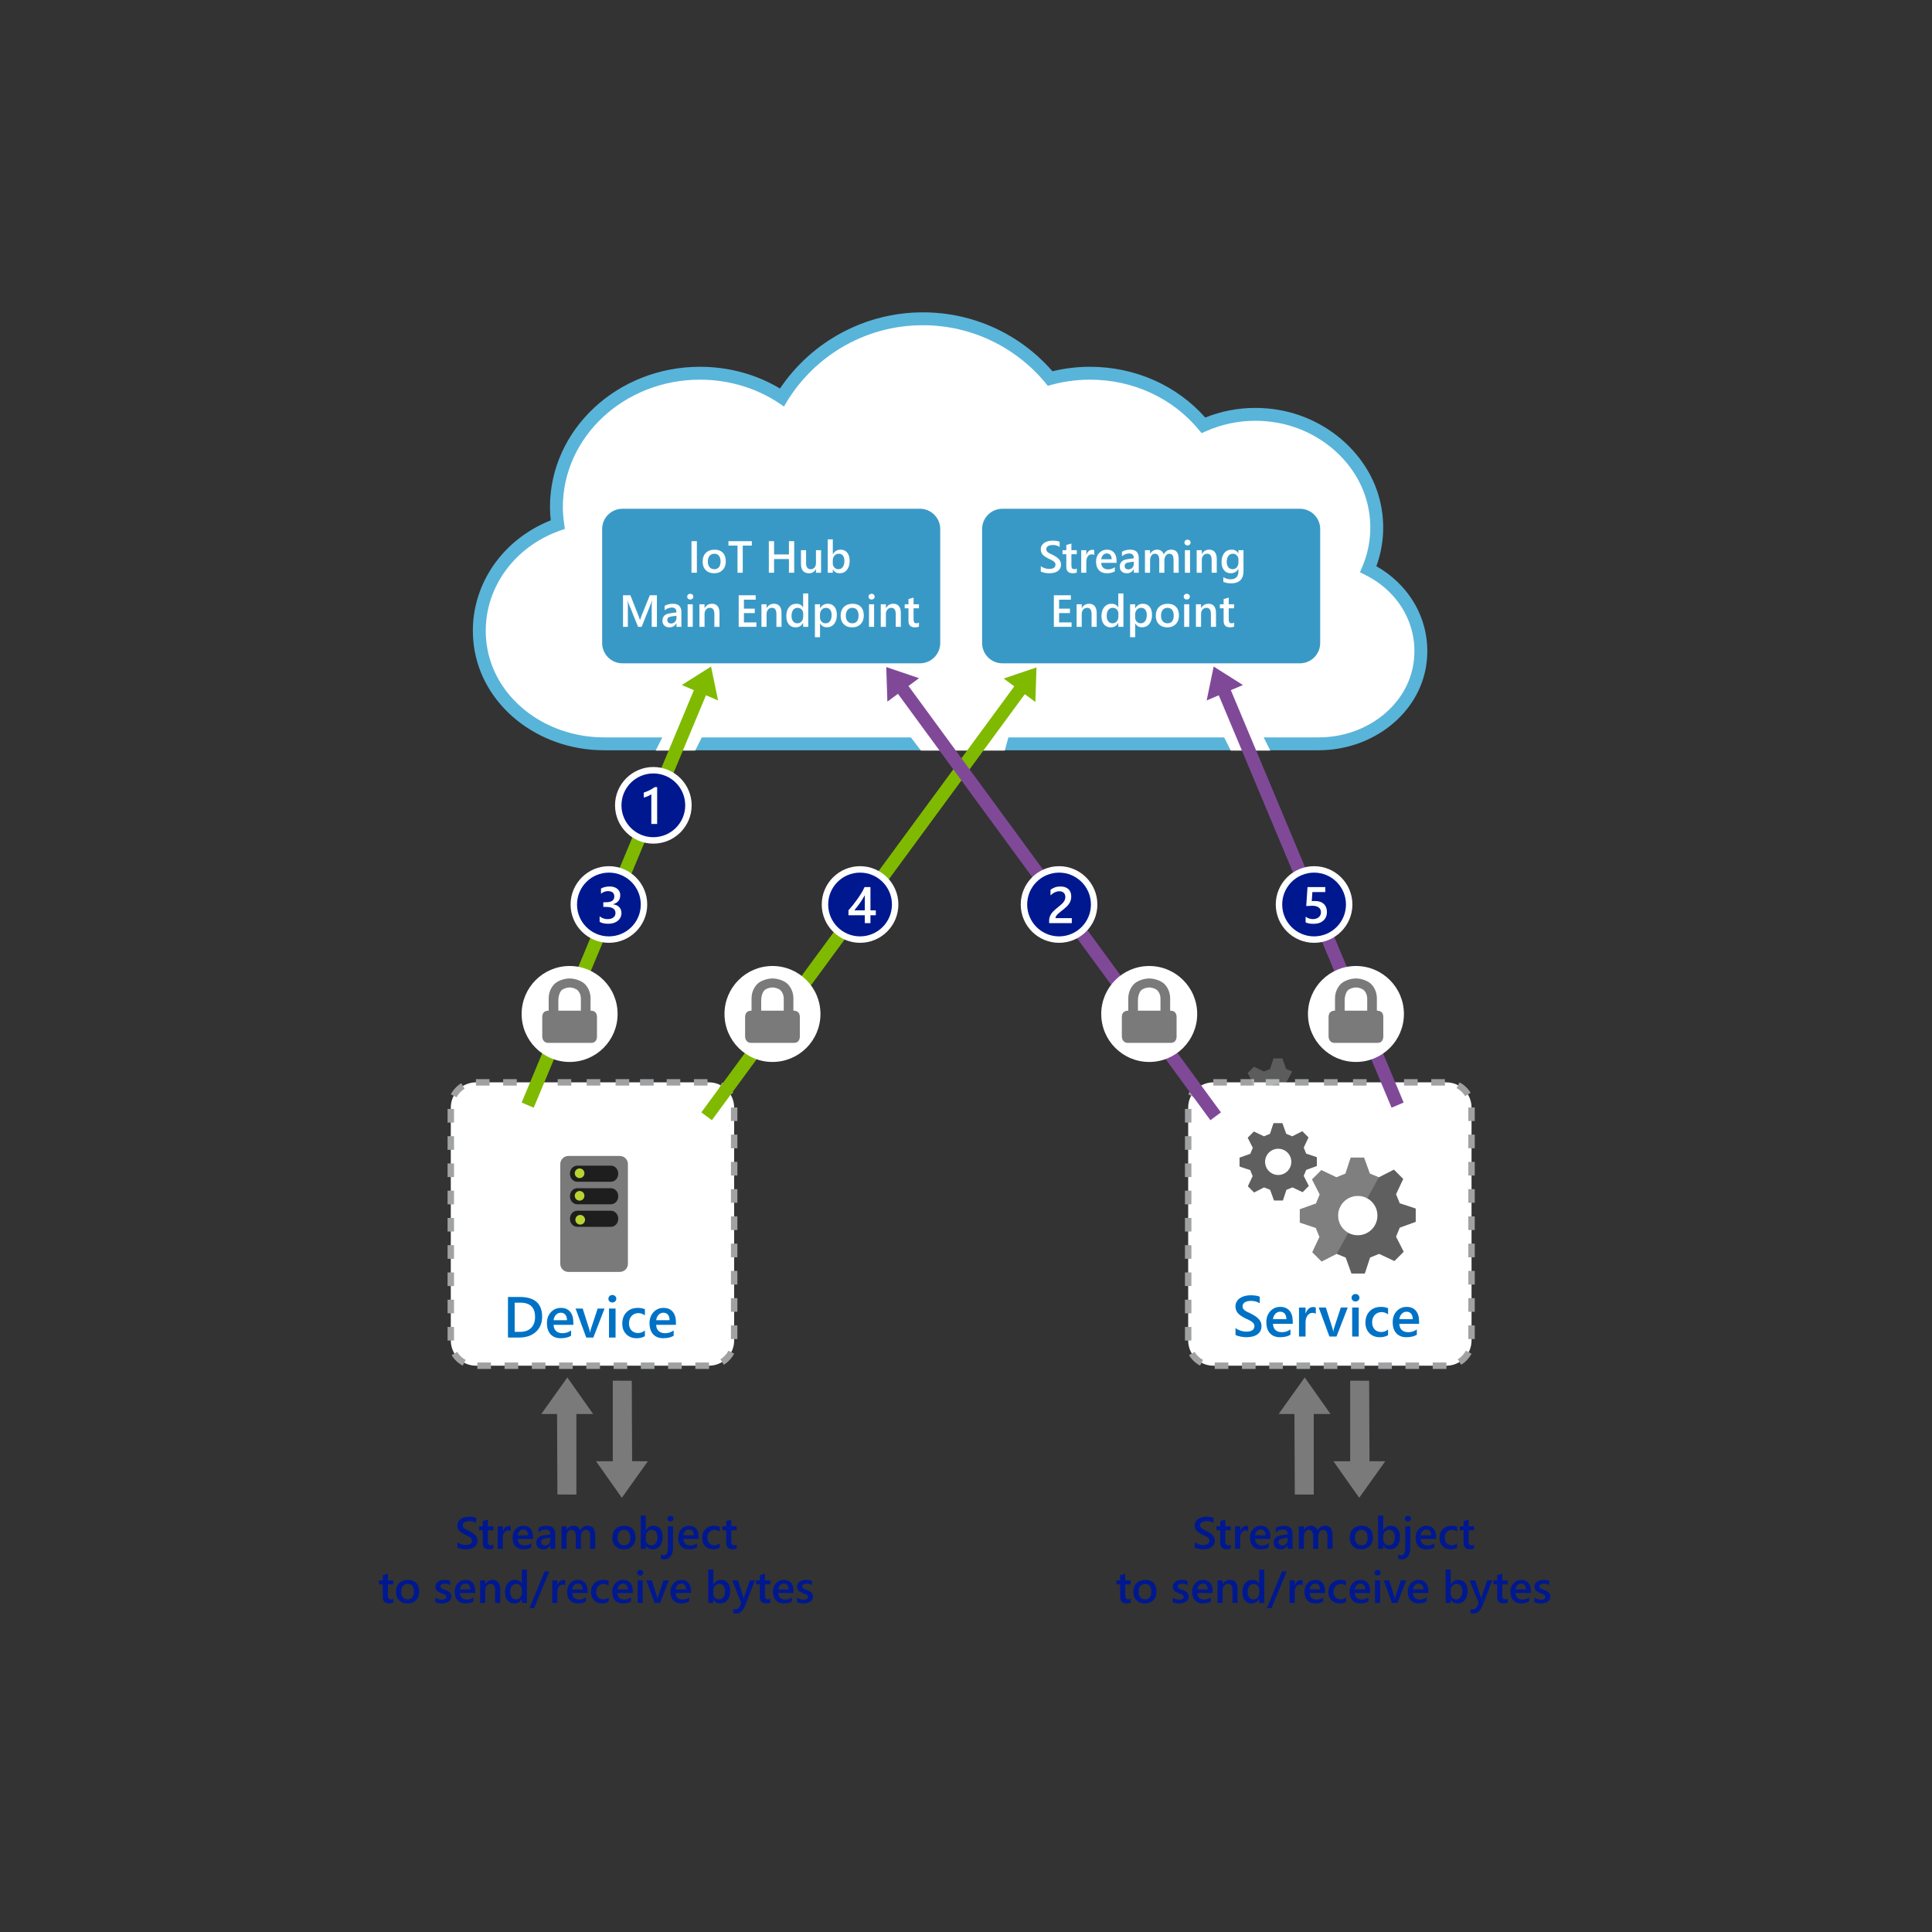 <?xml version="1.0" encoding="utf-8"?>
<!-- Generator: Adobe Illustrator 22.1.0, SVG Export Plug-In . SVG Version: 6.00 Build 0)  -->
<svg version="1.1" id="Layer_1" xmlns="http://www.w3.org/2000/svg" xmlns:xlink="http://www.w3.org/1999/xlink" x="0px" y="0px"
	 width="600px" height="600px" viewBox="0 0 600 600" enable-background="new 0 0 600 600" xml:space="preserve">
<rect x="0" y="0" width="600" height="600" fill="#333333" stroke="none"/>
<g>
	<path fill="#FFFFFF" d="M220.176,424.133h-72.352c-4.321,0-7.824-3.503-7.824-7.824v-72.352c0-4.321,3.503-7.824,7.824-7.824
		h72.352c4.321,0,7.824,3.503,7.824,7.824v72.352C228,420.63,224.497,424.133,220.176,424.133z"/>
	<path fill="#A0A1A2" d="M215.944,425.133v-2h4.231l0.049,1.61l-0.008,0.389L215.944,425.133z M211.713,425.133h-4.231v-2h4.231
		V425.133z M203.249,425.133h-4.231v-2h4.231V425.133z M194.786,425.133h-4.231v-2h4.231V425.133z M186.323,425.133h-4.231v-2h4.231
		V425.133z M177.86,425.133h-4.232v-2h4.232V425.133z M169.396,425.133h-4.231v-2h4.231V425.133z M160.934,425.133h-4.231v-2h4.231
		V425.133z M152.471,425.133h-4.231v-2h4.231V425.133z M143.687,424.104c-1.411-0.75-2.595-1.87-3.422-3.24l1.713-1.033
		c0.64,1.06,1.556,1.927,2.648,2.508L143.687,424.104z M224.776,423.84l-1.045-1.705c1.058-0.648,1.919-1.569,2.493-2.664
		l1.771,0.928C227.255,421.813,226.142,423.003,224.776,423.84z M139,416.323v-4.231h2v4.217L139,416.323z M229,415.849h-2v-4.231h2
		V415.849z M141,407.86h-2v-4.231h2V407.86z M229,407.386h-2v-4.232h2V407.386z M141,399.397h-2v-4.231h2V399.397z M229,398.922h-2
		v-4.231h2V398.922z M141,390.935h-2v-4.231h2V390.935z M229,390.459h-2v-4.231h2V390.459z M141,382.471h-2v-4.231h2V382.471z
		 M229,381.996h-2v-4.231h2V381.996z M141,374.008h-2v-4.231h2V374.008z M229,373.532h-2v-4.231h2V373.532z M141,365.545h-2v-4.231
		h2V365.545z M229,365.069h-2v-4.231h2V365.069z M141,357.082h-2v-4.232h2V357.082z M229,356.606h-2v-4.231h2V356.606z M141,348.618
		h-2v-4.231h2V348.618z M229,348.144h-2v-4.187l2-0.045V348.144z M141.787,340.77l-1.768-0.934c0.746-1.414,1.864-2.6,3.232-3.43
		l1.037,1.711C143.23,338.759,142.365,339.677,141.787,340.77z M226.009,340.411c-0.645-1.058-1.563-1.921-2.658-2.497l0.932-1.77
		c1.414,0.744,2.602,1.86,3.434,3.226L226.009,340.411z M219.73,337.133h-4.231v-2h4.231V337.133z M211.268,337.133h-4.231v-2h4.231
		V337.133z M177.415,337.133h-4.231v-2h4.231V337.133z M186.415,337.133h-4.231v-2h4.231V337.133z M195.415,337.133h-4.231v-2h4.231
		V337.133z M203,337.133h-4.231v-2H203V337.133z M160.488,337.133h-4.231v-2h4.231V337.133z M152.025,337.133h-4.201l-0.03-2h4.231
		V337.133z"/>
</g>
<g>
	<path fill="#FFFFFF" d="M449.176,424.133h-72.352c-4.321,0-7.824-3.503-7.824-7.824v-72.352c0-4.321,3.503-7.824,7.824-7.824
		h72.352c4.321,0,7.824,3.503,7.824,7.824v72.352C457,420.63,453.497,424.133,449.176,424.133z"/>
	<path fill="#A0A1A2" d="M444.944,425.133v-2h4.231l0.049,1.61l-0.008,0.389L444.944,425.133z M440.713,425.133h-4.231v-2h4.231
		V425.133z M432.249,425.133h-4.231v-2h4.231V425.133z M423.786,425.133h-4.231v-2h4.231V425.133z M415.323,425.133h-4.231v-2h4.231
		V425.133z M406.86,425.133h-4.232v-2h4.232V425.133z M398.396,425.133h-4.231v-2h4.231V425.133z M389.934,425.133h-4.231v-2h4.231
		V425.133z M381.471,425.133h-4.231v-2h4.231V425.133z M372.687,424.104c-1.411-0.75-2.595-1.87-3.422-3.24l1.713-1.033
		c0.64,1.06,1.556,1.927,2.648,2.508L372.687,424.104z M453.776,423.84l-1.045-1.705c1.058-0.648,1.919-1.569,2.493-2.664
		l1.771,0.928C456.255,421.813,455.142,423.003,453.776,423.84z M368,416.323v-4.231h2v4.217L368,416.323z M458,415.849h-2v-4.231h2
		V415.849z M370,407.86h-2v-4.231h2V407.86z M458,407.386h-2v-4.232h2V407.386z M370,399.397h-2v-4.231h2V399.397z M458,398.922h-2
		v-4.231h2V398.922z M370,390.935h-2v-4.231h2V390.935z M458,390.459h-2v-4.231h2V390.459z M370,382.471h-2v-4.231h2V382.471z
		 M458,381.996h-2v-4.231h2V381.996z M370,374.008h-2v-4.231h2V374.008z M458,373.532h-2v-4.231h2V373.532z M370,365.545h-2v-4.231
		h2V365.545z M458,365.069h-2v-4.231h2V365.069z M370,357.082h-2v-4.232h2V357.082z M458,356.606h-2v-4.231h2V356.606z M370,348.618
		h-2v-4.231h2V348.618z M458,348.144h-2v-4.187l2-0.045V348.144z M370.787,340.77l-1.768-0.934c0.746-1.414,1.864-2.6,3.232-3.43
		l1.037,1.711C372.23,338.759,371.365,339.677,370.787,340.77z M455.009,340.411c-0.645-1.058-1.563-1.921-2.658-2.497l0.932-1.77
		c1.414,0.744,2.602,1.86,3.434,3.226L455.009,340.411z M448.73,337.133h-4.231v-2h4.231V337.133z M440.268,337.133h-4.231v-2h4.231
		V337.133z M406.415,337.133h-4.231v-2h4.231V337.133z M415.415,337.133h-4.231v-2h4.231V337.133z M397.313,337.133h-4.231v-2h4.231
		V337.133z M424.415,337.133h-4.231v-2h4.231V337.133z M389.488,337.133h-4.231v-2h4.231V337.133z M381.025,337.133h-4.201l-0.03-2
		h4.231V337.133z"/>
</g>
<g>
	<path fill="#7A7A7A" d="M408.953,362.117v-2.736l-0.384-0.144l-2.928-0.96l-0.768-1.872l1.488-3.168l-1.92-1.92l-0.384,0.192
		l-2.736,1.392l-1.872-0.768l-1.2-3.312h-2.736l-0.144,0.384l-0.96,2.928l-1.872,0.768l-3.12-1.488l-1.92,1.92l0.192,0.384
		l1.392,2.736l-0.768,1.872l-3.36,1.2v2.736l0.384,0.144l2.928,0.96l0.768,1.872l-1.488,3.168l1.92,1.92l0.384-0.192l2.736-1.392
		l1.872,0.768l1.2,3.312h2.736l0.144-0.384l0.96-2.928l1.872-0.768l3.168,1.488l1.92-1.92l-0.192-0.384l-1.392-2.736l0.768-1.872
		L408.953,362.117z M396.953,364.901c-2.256,0-4.08-1.824-4.08-4.08c0-2.256,1.824-4.08,4.08-4.08s4.08,1.824,4.08,4.08
		C401.033,363.077,399.209,364.901,396.953,364.901z"/>
	<g>
		<path fill="#7A7A7A" d="M439.665,379.452v-4.104l-0.576-0.216l-4.392-1.44l-1.152-2.808l2.232-4.752l-2.88-2.88l-0.576,0.288
			l-4.104,2.088l-2.808-1.152l-1.8-4.968h-4.104l-0.216,0.576l-1.44,4.392l-2.808,1.152l-4.68-2.232l-2.88,2.88l0.288,0.576
			l2.088,4.104l-1.152,2.808l-5.04,1.8v4.104l0.576,0.216l4.392,1.44l1.152,2.808l-2.232,4.752l2.88,2.88l0.576-0.288l4.104-2.088
			l2.808,1.152l1.8,4.968h4.104l0.216-0.576l1.44-4.392l2.808-1.152l4.752,2.232l2.88-2.88l-0.288-0.576l-2.088-4.104l1.152-2.808
			L439.665,379.452z M421.665,383.628c-3.384,0-6.12-2.736-6.12-6.12c0-3.384,2.736-6.12,6.12-6.12c3.384,0,6.12,2.736,6.12,6.12
			S425.049,383.628,421.665,383.628z"/>
		<path opacity="0.3" fill="#1E1E1E" d="M408.953,362.117v-2.736l-0.384-0.144l-2.928-0.96l-0.768-1.872l1.488-3.168l-1.92-1.92
			l-0.384,0.192l-2.736,1.392l-1.872-0.768l-1.2-3.312h-2.736l-0.144,0.384l-0.96,2.928l-1.872,0.768l-3.12-1.488l-1.92,1.92
			l0.192,0.384l1.392,2.736l-0.768,1.872l-3.36,1.2v2.736l0.384,0.144l2.928,0.96l0.768,1.872l-1.488,3.168l1.92,1.92l0.384-0.192
			l2.736-1.392l1.872,0.768l1.2,3.312h2.736l0.144-0.384l0.96-2.928l1.872-0.768l3.168,1.488l1.92-1.92l-0.192-0.384l-1.392-2.736
			l0.768-1.872L408.953,362.117z M396.953,364.901c-2.256,0-4.08-1.824-4.08-4.08c0-2.256,1.824-4.08,4.08-4.08
			s4.08,1.824,4.08,4.08C401.033,363.077,399.209,364.901,396.953,364.901z"/>
		<path opacity="0.3" fill="#1E1E1E" d="M439.665,379.452v-4.104l-0.576-0.216l-4.392-1.44l-1.152-2.808l2.232-4.752l-2.88-2.88
			l-0.576,0.288l-4.104,2.088l-2.808-1.152l-1.8-4.968h-4.104l-0.216,0.576l-1.44,4.392l-2.808,1.152l-4.68-2.232l-2.88,2.88
			l0.288,0.576l2.088,4.104l-1.152,2.808l-5.04,1.8v4.104l0.576,0.216l4.392,1.44l1.152,2.808l-2.232,4.752l2.88,2.88l0.576-0.288
			l4.104-2.088l2.808,1.152l1.8,4.968h4.104l0.216-0.576l1.44-4.392l2.808-1.152l4.752,2.232l2.88-2.88l-0.288-0.576l-2.088-4.104
			l1.152-2.808L439.665,379.452z M421.665,383.628c-3.384,0-6.12-2.736-6.12-6.12c0-3.384,2.736-6.12,6.12-6.12
			c3.384,0,6.12,2.736,6.12,6.12S425.049,383.628,421.665,383.628z"/>
		<path opacity="0.2" fill="#FFFFFF" d="M415.545,377.508c0-3.384,2.736-6.12,6.12-6.12c1.074,0,2.067,0.3,2.943,0.784l3.609-6.544
			l-2.808-1.152l-1.8-4.968h-4.104l-0.216,0.576l-1.44,4.392l-2.808,1.152l-4.68-2.232l-2.88,2.88l0.288,0.576l2.088,4.104
			l-1.152,2.808l-5.04,1.8v4.104l0.576,0.216l4.392,1.44l1.152,2.808l-2.232,4.752l2.88,2.88l0.576-0.288l4.104-2.088l3.609-6.544
			C416.836,381.803,415.545,379.818,415.545,377.508z"/>
		<path opacity="0.2" fill="#FFFFFF" d="M398.915,357.263l-3.924,7.115c0.584,0.323,1.246,0.522,1.962,0.522
			c2.256,0,4.08-1.824,4.08-4.08C401.033,359.28,400.173,357.958,398.915,357.263z"/>
	</g>
</g>
<path opacity="0.2" fill="#FFFFFF" d="M392.873,340.688c0-2.256,1.824-4.08,4.08-4.08c0.716,0,1.378,0.2,1.962,0.522l2.406-4.362
	L399.449,332l-1.2-3.312h-2.736l-0.144,0.384l-0.96,2.928l-1.872,0.768l-3.12-1.488l-1.92,1.92l0.192,0.384l1.392,2.736
	l-0.768,1.872l-3.36,1.2v2.736l0.384,0.144l2.928,0.96l0.768,1.872l-1.488,3.168l1.92,1.92l0.384-0.192l2.736-1.392l2.406-4.362
	C393.734,343.551,392.873,342.228,392.873,340.688z"/>
<g>
	<path fill="#7A7A7A" d="M174,361.5v31c0,1.381,1.119,2.5,2.5,2.5h16c1.381,0,2.5-1.119,2.5-2.5v-31c0-1.381-1.119-2.5-2.5-2.5h-16
		C175.119,359,174,360.119,174,361.5z"/>
	<path fill="#1E1E1E" d="M177,364.5c0-1.4,1-2.5,2.3-2.5h10.4c1.3,0,2.3,1.1,2.3,2.5l0,0c0,1.4-1,2.5-2.3,2.5h-10.4
		C178,367,177,365.9,177,364.5L177,364.5z"/>
	<path fill="#1E1E1E" d="M177,371.5c0-1.4,1-2.5,2.3-2.5h10.4c1.3,0,2.3,1.1,2.3,2.5l0,0c0,1.4-1,2.5-2.3,2.5h-10.4
		C178,374,177,372.9,177,371.5L177,371.5z"/>
	<circle fill="#B8D432" cx="180" cy="371.367" r="1.5"/>
	<path fill="#1E1E1E" d="M177,378.5c0-1.4,1-2.5,2.3-2.5h10.4c1.3,0,2.3,1.1,2.3,2.5l0,0c0,1.4-1,2.5-2.3,2.5h-10.4
		C178,381,177,379.9,177,378.5L177,378.5z"/>
	<circle fill="#B8D432" cx="180.19" cy="378.806" r="1.5"/>
	<circle fill="#B8D432" cx="180" cy="364.367" r="1.5"/>
	<g>
		<path fill="#0072C6" d="M157.754,415.385v-12.604h3.639c4.646,0,6.97,2.047,6.97,6.143c0,1.945-0.645,3.509-1.934,4.689
			s-3.018,1.771-5.186,1.771H157.754z M159.837,404.557v9.061h1.67c1.471,0,2.615-0.404,3.432-1.213
			c0.818-0.809,1.227-1.951,1.227-3.428c0-2.947-1.526-4.42-4.579-4.42H159.837z"/>
		<path fill="#0072C6" d="M178.057,411.438h-6.135c0.023,0.832,0.279,1.475,0.77,1.926c0.488,0.451,1.161,0.676,2.017,0.676
			c0.961,0,1.843-0.287,2.646-0.861v1.645c-0.82,0.516-1.904,0.773-3.252,0.773c-1.324,0-2.363-0.409-3.115-1.227
			c-0.754-0.817-1.13-1.967-1.13-3.449c0-1.4,0.414-2.542,1.243-3.424s1.859-1.322,3.09-1.322s2.183,0.395,2.856,1.186
			s1.011,1.891,1.011,3.297V411.438z M176.088,409.996c-0.006-0.732-0.179-1.302-0.519-1.709s-0.809-0.611-1.406-0.611
			c-0.586,0-1.083,0.215-1.489,0.643c-0.408,0.428-0.658,0.986-0.752,1.678H176.088z"/>
		<path fill="#0072C6" d="M187.751,406.385l-3.48,9h-2.206l-3.313-9h2.215l1.995,6.293c0.152,0.463,0.246,0.867,0.281,1.213h0.026
			c0.053-0.434,0.135-0.826,0.246-1.178l2.092-6.328H187.751z"/>
		<path fill="#0072C6" d="M190.159,404.494c-0.334,0-0.619-0.107-0.857-0.324c-0.236-0.217-0.355-0.492-0.355-0.826
			s0.119-0.613,0.355-0.836c0.238-0.223,0.523-0.334,0.857-0.334c0.346,0,0.639,0.111,0.879,0.334s0.36,0.502,0.36,0.836
			c0,0.316-0.12,0.587-0.36,0.813S190.505,404.494,190.159,404.494z M191.17,415.385h-2.039v-9h2.039V415.385z"/>
		<path fill="#0072C6" d="M200.275,414.971c-0.721,0.416-1.573,0.625-2.558,0.625c-1.336,0-2.414-0.418-3.234-1.253
			s-1.23-1.917-1.23-3.247c0-1.482,0.44-2.674,1.323-3.573c0.881-0.899,2.061-1.349,3.537-1.349c0.82,0,1.544,0.143,2.171,0.43
			v1.898c-0.627-0.469-1.295-0.703-2.004-0.703c-0.861,0-1.567,0.292-2.118,0.875s-0.826,1.346-0.826,2.289
			c0,0.932,0.26,1.668,0.777,2.207c0.52,0.539,1.215,0.809,2.088,0.809c0.732,0,1.424-0.262,2.074-0.783V414.971z"/>
		<path fill="#0072C6" d="M209.917,411.438h-6.135c0.023,0.832,0.279,1.475,0.77,1.926c0.488,0.451,1.161,0.676,2.017,0.676
			c0.961,0,1.843-0.287,2.646-0.861v1.645c-0.82,0.516-1.904,0.773-3.252,0.773c-1.324,0-2.363-0.409-3.115-1.227
			c-0.754-0.817-1.13-1.967-1.13-3.449c0-1.4,0.414-2.542,1.243-3.424s1.859-1.322,3.09-1.322s2.183,0.395,2.856,1.186
			s1.011,1.891,1.011,3.297V411.438z M207.948,409.996c-0.006-0.732-0.179-1.302-0.519-1.709s-0.809-0.611-1.406-0.611
			c-0.586,0-1.083,0.215-1.489,0.643c-0.408,0.428-0.658,0.986-0.752,1.678H207.948z"/>
	</g>
</g>
<g>
	<path fill="#0072C6" d="M383.699,414.571v-2.153c0.193,0.176,0.423,0.334,0.69,0.475c0.266,0.141,0.549,0.259,0.848,0.355
		s0.598,0.172,0.896,0.225s0.574,0.079,0.826,0.079c0.879,0,1.533-0.146,1.965-0.439c0.43-0.293,0.646-0.718,0.646-1.274
		c0-0.299-0.072-0.559-0.216-0.778s-0.344-0.42-0.602-0.602s-0.562-0.356-0.91-0.523s-0.722-0.341-1.12-0.522
		c-0.428-0.229-0.826-0.46-1.195-0.694s-0.69-0.494-0.962-0.778c-0.273-0.284-0.487-0.604-0.643-0.962s-0.232-0.776-0.232-1.257
		c0-0.592,0.133-1.106,0.4-1.543c0.266-0.437,0.617-0.797,1.055-1.081c0.436-0.284,0.933-0.495,1.489-0.633s1.125-0.206,1.705-0.206
		c1.318,0,2.279,0.149,2.883,0.448v2.065c-0.715-0.516-1.635-0.773-2.76-0.773c-0.311,0-0.62,0.029-0.927,0.088
		c-0.309,0.059-0.584,0.155-0.826,0.29c-0.244,0.135-0.441,0.308-0.594,0.519s-0.229,0.466-0.229,0.765
		c0,0.281,0.059,0.524,0.176,0.729s0.288,0.393,0.514,0.563s0.502,0.335,0.826,0.496c0.326,0.161,0.702,0.336,1.13,0.523
		c0.439,0.229,0.854,0.469,1.243,0.721s0.732,0.53,1.029,0.835c0.295,0.305,0.529,0.643,0.703,1.015
		c0.172,0.372,0.259,0.796,0.259,1.271c0,0.639-0.129,1.178-0.387,1.617s-0.605,0.797-1.042,1.072s-0.938,0.475-1.507,0.598
		s-1.169,0.185-1.802,0.185c-0.211,0-0.471-0.017-0.777-0.049c-0.309-0.032-0.623-0.079-0.945-0.141s-0.627-0.136-0.914-0.224
		S383.875,414.683,383.699,414.571z"/>
	<path fill="#0072C6" d="M401.471,411.126h-6.135c0.023,0.832,0.279,1.474,0.77,1.925c0.488,0.451,1.161,0.677,2.017,0.677
		c0.961,0,1.843-0.287,2.646-0.861v1.644c-0.82,0.516-1.904,0.773-3.252,0.773c-1.324,0-2.363-0.409-3.115-1.227
		c-0.754-0.817-1.13-1.967-1.13-3.449c0-1.4,0.414-2.542,1.243-3.424s1.859-1.322,3.09-1.322s2.183,0.396,2.856,1.187
		s1.011,1.89,1.011,3.296V411.126z M399.502,409.685c-0.006-0.732-0.179-1.303-0.519-1.71s-0.809-0.61-1.406-0.61
		c-0.586,0-1.083,0.214-1.489,0.642c-0.408,0.428-0.658,0.987-0.752,1.679H399.502z"/>
	<path fill="#0072C6" d="M408.634,408.015c-0.246-0.193-0.601-0.29-1.063-0.29c-0.604,0-1.107,0.272-1.512,0.817
		s-0.606,1.286-0.606,2.224v4.307h-2.039v-9h2.039v1.854h0.035c0.199-0.633,0.505-1.127,0.919-1.481
		c0.412-0.354,0.874-0.531,1.384-0.531c0.369,0,0.65,0.056,0.844,0.167V408.015z"/>
	<path fill="#0072C6" d="M418.548,406.072l-3.48,9h-2.206l-3.313-9h2.215l1.995,6.293c0.152,0.463,0.246,0.867,0.281,1.213h0.026
		c0.053-0.434,0.135-0.826,0.246-1.178l2.092-6.328H418.548z"/>
	<path fill="#0072C6" d="M420.956,404.183c-0.334,0-0.619-0.108-0.857-0.325c-0.236-0.217-0.355-0.492-0.355-0.826
		s0.119-0.612,0.355-0.835c0.238-0.223,0.523-0.334,0.857-0.334c0.346,0,0.639,0.111,0.879,0.334s0.36,0.501,0.36,0.835
		c0,0.316-0.12,0.587-0.36,0.813S421.302,404.183,420.956,404.183z M421.967,415.072h-2.039v-9h2.039V415.072z"/>
	<path fill="#0072C6" d="M431.072,414.659c-0.721,0.416-1.573,0.624-2.558,0.624c-1.336,0-2.414-0.418-3.234-1.253
		s-1.23-1.917-1.23-3.247c0-1.482,0.44-2.674,1.323-3.573c0.881-0.899,2.061-1.349,3.537-1.349c0.82,0,1.544,0.144,2.171,0.431
		v1.898c-0.627-0.469-1.295-0.703-2.004-0.703c-0.861,0-1.567,0.291-2.118,0.874s-0.826,1.347-0.826,2.29
		c0,0.932,0.26,1.667,0.777,2.206c0.52,0.539,1.215,0.809,2.088,0.809c0.732,0,1.424-0.261,2.074-0.782V414.659z"/>
	<path fill="#0072C6" d="M440.714,411.126h-6.135c0.023,0.832,0.279,1.474,0.77,1.925c0.488,0.451,1.161,0.677,2.017,0.677
		c0.961,0,1.843-0.287,2.646-0.861v1.644c-0.82,0.516-1.904,0.773-3.252,0.773c-1.324,0-2.363-0.409-3.115-1.227
		c-0.754-0.817-1.13-1.967-1.13-3.449c0-1.4,0.414-2.542,1.243-3.424s1.859-1.322,3.09-1.322s2.183,0.396,2.856,1.187
		s1.011,1.89,1.011,3.296V411.126z M438.745,409.685c-0.006-0.732-0.179-1.303-0.519-1.71s-0.809-0.61-1.406-0.61
		c-0.586,0-1.083,0.214-1.489,0.642c-0.408,0.428-0.658,0.987-0.752,1.679H438.745z"/>
</g>
<g>
	<path fill="#FFFFFF" d="M187.628,231c-19.731,0-36.289-13.297-38.515-30.93c-2.039-16.147,7.872-31.418,24.106-37.159
		c-0.288-2.056-0.422-3.78-0.422-5.419c0-22.93,19.996-41.584,44.573-41.584c9.239,0,17.998,2.582,25.468,7.485
		C252.196,108.292,268.765,99,286.598,99c15.381,0,29.715,6.742,39.538,18.544c4.019-1.086,8.175-1.636,12.374-1.636
		c13.861,0,26.698,5.895,35.229,16.174c5.112-2.26,10.529-3.406,16.104-3.406c2.392,0,4.821,0.217,7.219,0.646
		c14.441,2.579,26.317,13.285,29.553,26.64c1.695,6.995,1.111,14.189-1.688,20.811c11.471,5.726,17.771,17.234,16.057,29.339
		C438.971,220.301,425.426,231,409.474,231H187.628z"/>
	<path fill="#59B4D9" d="M286.598,101c15.745,0,29.76,7.366,38.817,18.83c4.127-1.244,8.527-1.922,13.095-1.922
		c13.285,0,25.579,5.649,33.729,15.499l0.926,1.119l1.327-0.589c4.872-2.162,10.036-3.259,15.351-3.259
		c2.275,0,4.586,0.207,6.867,0.614c13.672,2.442,24.908,12.545,27.961,25.142c1.599,6.6,1.04,13.388-1.617,19.63l-0.708,1.663
		l1.619,0.803c10.73,5.324,16.632,16.041,15.037,27.303C437.13,219.04,424.436,229,409.474,229H187.629
		c-18.725,0-34.43-12.544-36.531-29.181c-1.923-15.226,7.474-29.637,22.851-35.044l1.48-0.521l-0.219-1.553
		c-0.282-1.994-0.412-3.649-0.412-5.208c0-21.827,19.099-39.584,42.573-39.584c9.621,0,18.714,2.976,26.097,8.352
		C251.943,111.188,268.076,101,286.598,101 M286.598,97c-17.852,0-34.485,8.964-44.369,23.652
		c-7.411-4.424-15.921-6.744-24.858-6.744c-25.681,0-46.573,19.552-46.573,43.584c0,1.288,0.078,2.619,0.241,4.102
		c-16.228,6.452-26.004,22.146-23.91,38.727c2.352,18.63,19.763,32.679,40.499,32.679h221.845c16.941,0,31.339-11.438,33.489-26.606
		c1.755-12.389-4.302-24.183-15.524-30.547c2.382-6.539,2.773-13.536,1.12-20.355c-3.42-14.114-15.937-25.422-31.145-28.138
		c-2.513-0.449-5.06-0.677-7.571-0.677c-5.356,0-10.575,1.007-15.536,2.996c-8.898-10.038-21.854-15.765-35.797-15.765
		c-3.948,0-7.859,0.466-11.661,1.389C316.675,103.636,302.152,97,286.598,97L286.598,97z"/>
</g>
<path fill="#3999C6" d="M285.688,206h-92.376c-3.486,0-6.312-2.826-6.312-6.312v-35.376c0-3.486,2.826-6.312,6.312-6.312h92.376
	c3.486,0,6.312,2.826,6.312,6.312v35.376C292,203.174,289.174,206,285.688,206z"/>
<g>
	<path fill="#FFFFFF" d="M216.421,177.867h-1.675v-9.803h1.675V177.867z"/>
	<path fill="#FFFFFF" d="M221.76,178.031c-1.08,0-1.942-0.327-2.587-0.98c-0.646-0.654-0.968-1.521-0.968-2.602
		c0-1.176,0.336-2.094,1.009-2.755c0.672-0.66,1.577-0.991,2.717-0.991c1.094,0,1.946,0.321,2.557,0.964s0.916,1.534,0.916,2.673
		c0,1.117-0.329,2.011-0.988,2.684C223.757,177.695,222.873,178.031,221.76,178.031z M221.835,171.968
		c-0.62,0-1.109,0.217-1.47,0.649c-0.36,0.434-0.54,1.03-0.54,1.791c0,0.734,0.183,1.312,0.547,1.733
		c0.364,0.421,0.853,0.632,1.463,0.632c0.624,0,1.104-0.207,1.439-0.622c0.334-0.414,0.502-1.005,0.502-1.771
		c0-0.77-0.168-1.364-0.502-1.784C222.939,172.178,222.459,171.968,221.835,171.968z"/>
	<path fill="#FFFFFF" d="M233.484,169.445h-2.816v8.422h-1.627v-8.422h-2.81v-1.381h7.253V169.445z"/>
	<path fill="#FFFFFF" d="M246.643,177.867h-1.634v-4.252h-4.614v4.252h-1.627v-9.803h1.627v4.122h4.614v-4.122h1.634V177.867z"/>
	<path fill="#FFFFFF" d="M254.99,177.867h-1.586v-1.107h-0.027c-0.46,0.848-1.176,1.271-2.146,1.271
		c-1.654,0-2.481-0.993-2.481-2.98v-4.184h1.586v4.02c0,1.258,0.485,1.887,1.456,1.887c0.47,0,0.855-0.173,1.158-0.52
		c0.304-0.346,0.455-0.8,0.455-1.36v-4.026h1.586V177.867z"/>
	<path fill="#FFFFFF" d="M258.667,176.855h-0.027v1.012h-1.586v-10.363h1.586v4.594h0.027c0.542-0.93,1.335-1.395,2.379-1.395
		c0.884,0,1.575,0.313,2.075,0.94c0.498,0.626,0.748,1.466,0.748,2.519c0,1.172-0.28,2.109-0.841,2.813s-1.326,1.056-2.297,1.056
		C259.821,178.031,259.132,177.64,258.667,176.855z M258.626,174.073v0.868c0,0.511,0.163,0.943,0.489,1.299
		c0.325,0.355,0.739,0.533,1.24,0.533c0.588,0,1.049-0.229,1.385-0.687c0.334-0.458,0.502-1.098,0.502-1.918
		c0-0.688-0.156-1.227-0.469-1.616c-0.312-0.39-0.734-0.585-1.268-0.585c-0.565,0-1.02,0.201-1.363,0.602
		C258.798,172.971,258.626,173.472,258.626,174.073z"/>
	<path fill="#FFFFFF" d="M204.011,194.667h-1.613v-6.344c0-0.52,0.032-1.155,0.096-1.907h-0.027
		c-0.101,0.429-0.189,0.736-0.267,0.923l-2.926,7.328h-1.121l-2.933-7.273c-0.082-0.214-0.169-0.54-0.26-0.978h-0.027
		c0.036,0.393,0.055,1.032,0.055,1.921v6.33h-1.504v-9.803h2.29l2.577,6.528c0.196,0.502,0.323,0.875,0.383,1.121h0.034
		c0.169-0.515,0.306-0.897,0.41-1.148l2.625-6.501h2.208V194.667z"/>
	<path fill="#FFFFFF" d="M211.62,194.667h-1.538v-1.094h-0.027c-0.483,0.839-1.191,1.258-2.126,1.258
		c-0.688,0-1.228-0.187-1.616-0.561c-0.391-0.373-0.585-0.868-0.585-1.483c0-1.321,0.761-2.092,2.283-2.311l2.078-0.294
		c0-0.998-0.474-1.497-1.422-1.497c-0.834,0-1.586,0.287-2.256,0.861v-1.388c0.738-0.438,1.591-0.656,2.557-0.656
		c1.769,0,2.652,0.871,2.652,2.611V194.667z M210.088,191.229l-1.47,0.205c-0.456,0.06-0.799,0.17-1.029,0.332
		c-0.229,0.161-0.345,0.445-0.345,0.851c0,0.297,0.106,0.539,0.317,0.729c0.213,0.188,0.496,0.283,0.852,0.283
		c0.483,0,0.883-0.17,1.199-0.509c0.317-0.34,0.476-0.767,0.476-1.282V191.229z"/>
	<path fill="#FFFFFF" d="M214.354,186.197c-0.26,0-0.482-0.084-0.666-0.253c-0.186-0.168-0.277-0.383-0.277-0.643
		s0.092-0.476,0.277-0.649c0.184-0.173,0.406-0.26,0.666-0.26c0.269,0,0.497,0.087,0.684,0.26c0.187,0.174,0.28,0.39,0.28,0.649
		c0,0.246-0.094,0.457-0.28,0.633C214.851,186.109,214.623,186.197,214.354,186.197z M215.14,194.667h-1.586v-7h1.586V194.667z"/>
	<path fill="#FFFFFF" d="M223.446,194.667h-1.586v-3.944c0-1.308-0.463-1.962-1.388-1.962c-0.483,0-0.882,0.182-1.196,0.544
		s-0.472,0.819-0.472,1.37v3.992h-1.593v-7h1.593v1.162h0.027c0.524-0.884,1.28-1.326,2.27-1.326c0.761,0,1.342,0.247,1.743,0.742
		c0.401,0.494,0.602,1.209,0.602,2.143V194.667z"/>
	<path fill="#FFFFFF" d="M234.91,194.667h-5.503v-9.803h5.284v1.381h-3.657v2.775h3.37v1.374h-3.37v2.898h3.876V194.667z"/>
	<path fill="#FFFFFF" d="M242.709,194.667h-1.586v-3.944c0-1.308-0.463-1.962-1.388-1.962c-0.483,0-0.882,0.182-1.196,0.544
		s-0.472,0.819-0.472,1.37v3.992h-1.593v-7h1.593v1.162h0.027c0.524-0.884,1.28-1.326,2.27-1.326c0.761,0,1.342,0.247,1.743,0.742
		c0.401,0.494,0.602,1.209,0.602,2.143V194.667z"/>
	<path fill="#FFFFFF" d="M251.008,194.667h-1.586v-1.189h-0.027c-0.511,0.902-1.297,1.354-2.358,1.354
		c-0.861,0-1.551-0.313-2.067-0.939c-0.518-0.627-0.776-1.48-0.776-2.561c0-1.157,0.286-2.085,0.858-2.782
		c0.571-0.697,1.334-1.046,2.286-1.046c0.943,0,1.629,0.379,2.058,1.135h0.027v-4.334h1.586V194.667z M249.443,191.468v-0.916
		c0-0.496-0.162-0.918-0.485-1.265c-0.323-0.346-0.736-0.52-1.237-0.52c-0.593,0-1.059,0.222-1.397,0.663
		c-0.34,0.442-0.51,1.056-0.51,1.839c0,0.711,0.163,1.272,0.488,1.686c0.326,0.412,0.765,0.618,1.316,0.618
		c0.542,0,0.982-0.199,1.319-0.598C249.274,192.576,249.443,192.074,249.443,191.468z"/>
	<path fill="#FFFFFF" d="M254.693,193.635h-0.027v4.252h-1.586v-10.22h1.586v1.23h0.027c0.542-0.93,1.335-1.395,2.379-1.395
		c0.889,0,1.581,0.313,2.078,0.937c0.497,0.625,0.745,1.463,0.745,2.516c0,1.167-0.28,2.102-0.841,2.803
		c-0.561,0.702-1.326,1.053-2.297,1.053C255.864,194.811,255.176,194.419,254.693,193.635z M254.652,190.873v0.868
		c0,0.511,0.163,0.943,0.489,1.299c0.325,0.355,0.739,0.533,1.24,0.533c0.588,0,1.049-0.229,1.385-0.687
		c0.334-0.458,0.502-1.098,0.502-1.918c0-0.688-0.156-1.227-0.469-1.616c-0.312-0.39-0.734-0.585-1.268-0.585
		c-0.565,0-1.02,0.201-1.363,0.602C254.824,189.771,254.652,190.271,254.652,190.873z"/>
	<path fill="#FFFFFF" d="M264.619,194.831c-1.08,0-1.942-0.327-2.587-0.98c-0.646-0.654-0.968-1.521-0.968-2.602
		c0-1.176,0.336-2.094,1.009-2.755c0.672-0.66,1.577-0.991,2.717-0.991c1.094,0,1.946,0.321,2.557,0.964s0.916,1.534,0.916,2.673
		c0,1.117-0.329,2.011-0.988,2.684C266.616,194.495,265.731,194.831,264.619,194.831z M264.694,188.768
		c-0.62,0-1.109,0.217-1.47,0.649c-0.36,0.434-0.54,1.03-0.54,1.791c0,0.734,0.183,1.312,0.547,1.733
		c0.364,0.421,0.853,0.632,1.463,0.632c0.624,0,1.104-0.207,1.439-0.622c0.334-0.414,0.502-1.005,0.502-1.771
		c0-0.77-0.168-1.364-0.502-1.784C265.797,188.978,265.318,188.768,264.694,188.768z"/>
	<path fill="#FFFFFF" d="M270.675,186.197c-0.26,0-0.482-0.084-0.666-0.253c-0.186-0.168-0.277-0.383-0.277-0.643
		s0.092-0.476,0.277-0.649c0.184-0.173,0.406-0.26,0.666-0.26c0.269,0,0.497,0.087,0.684,0.26c0.187,0.174,0.28,0.39,0.28,0.649
		c0,0.246-0.094,0.457-0.28,0.633C271.172,186.109,270.944,186.197,270.675,186.197z M271.461,194.667h-1.586v-7h1.586V194.667z"/>
	<path fill="#FFFFFF" d="M279.767,194.667h-1.586v-3.944c0-1.308-0.463-1.962-1.388-1.962c-0.483,0-0.882,0.182-1.196,0.544
		s-0.472,0.819-0.472,1.37v3.992h-1.593v-7h1.593v1.162h0.027c0.524-0.884,1.28-1.326,2.27-1.326c0.761,0,1.342,0.247,1.743,0.742
		c0.401,0.494,0.602,1.209,0.602,2.143V194.667z"/>
	<path fill="#FFFFFF" d="M285.393,194.592c-0.31,0.155-0.718,0.232-1.224,0.232c-1.358,0-2.037-0.651-2.037-1.955v-3.958h-1.169
		v-1.244h1.169v-1.62l1.586-0.451v2.071h1.675v1.244h-1.675v3.5c0,0.415,0.075,0.711,0.226,0.889s0.401,0.267,0.752,0.267
		c0.269,0,0.501-0.077,0.697-0.232V194.592z"/>
</g>
<path fill="#3999C6" d="M403.688,206h-92.376c-3.486,0-6.312-2.826-6.312-6.312v-35.376c0-3.486,2.826-6.312,6.312-6.312h92.376
	c3.486,0,6.312,2.826,6.312,6.312v35.376C410,203.174,407.174,206,403.688,206z"/>
<g>
	<path fill="#FFFFFF" d="M323.228,177.478v-1.675c0.15,0.137,0.329,0.26,0.536,0.369c0.208,0.109,0.428,0.202,0.66,0.277
		s0.465,0.133,0.697,0.174s0.446,0.062,0.643,0.062c0.684,0,1.193-0.113,1.527-0.342c0.336-0.228,0.503-0.558,0.503-0.991
		c0-0.232-0.056-0.434-0.167-0.604c-0.112-0.171-0.269-0.327-0.469-0.469c-0.2-0.141-0.437-0.276-0.707-0.406
		c-0.271-0.13-0.563-0.266-0.872-0.407c-0.333-0.178-0.643-0.357-0.93-0.54c-0.287-0.182-0.536-0.384-0.749-0.604
		c-0.211-0.222-0.378-0.471-0.498-0.749c-0.121-0.277-0.182-0.604-0.182-0.978c0-0.46,0.104-0.86,0.311-1.199
		c0.208-0.34,0.481-0.62,0.82-0.841c0.34-0.222,0.727-0.386,1.159-0.492c0.433-0.107,0.875-0.161,1.326-0.161
		c1.025,0,1.772,0.116,2.242,0.349v1.606c-0.556-0.4-1.271-0.602-2.146-0.602c-0.241,0-0.481,0.023-0.722,0.068
		c-0.238,0.046-0.453,0.121-0.643,0.226c-0.188,0.105-0.343,0.239-0.461,0.403s-0.178,0.362-0.178,0.595
		c0,0.219,0.046,0.408,0.137,0.567c0.091,0.16,0.225,0.306,0.4,0.438c0.175,0.133,0.389,0.261,0.643,0.387
		c0.252,0.125,0.545,0.261,0.878,0.406c0.342,0.178,0.664,0.365,0.968,0.561c0.303,0.196,0.569,0.413,0.799,0.649
		c0.23,0.237,0.413,0.5,0.547,0.79c0.135,0.289,0.202,0.618,0.202,0.987c0,0.497-0.101,0.916-0.301,1.258s-0.471,0.62-0.81,0.834
		c-0.34,0.215-0.73,0.369-1.173,0.465s-0.909,0.144-1.401,0.144c-0.164,0-0.365-0.013-0.605-0.037
		c-0.238-0.025-0.483-0.062-0.734-0.109s-0.487-0.106-0.711-0.175S323.365,177.564,323.228,177.478z"/>
	<path fill="#FFFFFF" d="M334.412,177.792c-0.31,0.155-0.718,0.232-1.224,0.232c-1.358,0-2.037-0.651-2.037-1.955v-3.958h-1.169
		v-1.244h1.169v-1.62l1.586-0.451v2.071h1.675v1.244h-1.675v3.5c0,0.415,0.075,0.711,0.226,0.889s0.401,0.267,0.752,0.267
		c0.269,0,0.501-0.077,0.697-0.232V177.792z"/>
	<path fill="#FFFFFF" d="M339.839,172.378c-0.191-0.15-0.467-0.226-0.827-0.226c-0.47,0-0.861,0.212-1.176,0.636
		s-0.472,1.001-0.472,1.729v3.35h-1.586v-7h1.586v1.442h0.027c0.155-0.492,0.394-0.876,0.714-1.151
		c0.322-0.276,0.681-0.414,1.077-0.414c0.287,0,0.506,0.044,0.656,0.13V172.378z"/>
	<path fill="#FFFFFF" d="M346.764,174.798h-4.771c0.019,0.647,0.218,1.146,0.598,1.497c0.381,0.352,0.904,0.526,1.569,0.526
		c0.747,0,1.434-0.223,2.058-0.67v1.278c-0.638,0.401-1.481,0.602-2.529,0.602c-1.03,0-1.838-0.317-2.424-0.953
		c-0.585-0.636-0.878-1.53-0.878-2.684c0-1.089,0.322-1.977,0.968-2.662c0.645-0.687,1.445-1.029,2.402-1.029
		s1.697,0.308,2.222,0.923s0.786,1.47,0.786,2.563V174.798z M345.233,173.677c-0.005-0.569-0.139-1.013-0.403-1.329
		c-0.265-0.317-0.629-0.476-1.094-0.476c-0.456,0-0.842,0.167-1.159,0.499c-0.316,0.333-0.511,0.769-0.584,1.306H345.233z"/>
	<path fill="#FFFFFF" d="M353.648,177.867h-1.538v-1.094h-0.027c-0.483,0.839-1.191,1.258-2.126,1.258
		c-0.688,0-1.228-0.187-1.616-0.561c-0.391-0.373-0.585-0.868-0.585-1.483c0-1.321,0.761-2.092,2.283-2.311l2.078-0.294
		c0-0.998-0.474-1.497-1.422-1.497c-0.834,0-1.586,0.287-2.256,0.861v-1.388c0.738-0.438,1.591-0.656,2.557-0.656
		c1.769,0,2.652,0.871,2.652,2.611V177.867z M352.117,174.429l-1.47,0.205c-0.456,0.06-0.799,0.17-1.029,0.332
		c-0.229,0.161-0.345,0.445-0.345,0.851c0,0.297,0.106,0.539,0.317,0.729c0.213,0.188,0.496,0.283,0.852,0.283
		c0.483,0,0.883-0.17,1.199-0.509c0.317-0.34,0.476-0.767,0.476-1.282V174.429z"/>
	<path fill="#FFFFFF" d="M366.048,177.867h-1.586v-3.814c0-0.733-0.104-1.265-0.311-1.593c-0.208-0.328-0.558-0.492-1.05-0.492
		c-0.415,0-0.767,0.208-1.056,0.622c-0.29,0.415-0.435,0.912-0.435,1.49v3.787h-1.593v-3.944c0-1.303-0.46-1.955-1.381-1.955
		c-0.429,0-0.78,0.196-1.057,0.588c-0.275,0.393-0.413,0.9-0.413,1.524v3.787h-1.586v-7h1.586v1.107h0.027
		c0.506-0.848,1.242-1.271,2.208-1.271c0.483,0,0.906,0.134,1.268,0.4c0.363,0.267,0.61,0.616,0.742,1.049
		c0.52-0.966,1.294-1.449,2.324-1.449c1.54,0,2.311,0.95,2.311,2.851V177.867z"/>
	<path fill="#FFFFFF" d="M368.783,169.397c-0.26,0-0.482-0.084-0.666-0.253c-0.186-0.168-0.277-0.383-0.277-0.643
		s0.092-0.476,0.277-0.649c0.184-0.173,0.406-0.26,0.666-0.26c0.269,0,0.497,0.087,0.684,0.26c0.187,0.174,0.28,0.39,0.28,0.649
		c0,0.246-0.094,0.457-0.28,0.633C369.28,169.31,369.051,169.397,368.783,169.397z M369.569,177.867h-1.586v-7h1.586V177.867z"/>
	<path fill="#FFFFFF" d="M377.875,177.867h-1.586v-3.944c0-1.308-0.463-1.962-1.388-1.962c-0.483,0-0.882,0.182-1.196,0.544
		s-0.472,0.819-0.472,1.37v3.992h-1.593v-7h1.593v1.162h0.027c0.524-0.884,1.28-1.326,2.27-1.326c0.761,0,1.342,0.247,1.743,0.742
		c0.401,0.494,0.602,1.209,0.602,2.143V177.867z"/>
	<path fill="#FFFFFF" d="M386.18,177.307c0,2.57-1.292,3.855-3.876,3.855c-0.911,0-1.707-0.152-2.386-0.458v-1.449
		c0.766,0.438,1.492,0.656,2.181,0.656c1.663,0,2.495-0.817,2.495-2.454v-0.766h-0.027c-0.524,0.894-1.313,1.34-2.365,1.34
		c-0.853,0-1.539-0.311-2.062-0.933c-0.521-0.622-0.782-1.457-0.782-2.506c0-1.189,0.28-2.135,0.841-2.837
		c0.561-0.701,1.331-1.053,2.311-1.053c0.925,0,1.611,0.379,2.058,1.135h0.027v-0.971h1.586V177.307z M384.608,174.661v-0.909
		c0-0.492-0.163-0.912-0.489-1.261c-0.325-0.349-0.732-0.523-1.22-0.523c-0.602,0-1.072,0.223-1.411,0.667
		c-0.34,0.444-0.51,1.065-0.51,1.862c0,0.688,0.163,1.238,0.488,1.651c0.326,0.412,0.758,0.618,1.296,0.618
		c0.547,0,0.991-0.197,1.333-0.591C384.437,175.781,384.608,175.276,384.608,174.661z"/>
	<path fill="#FFFFFF" d="M332.788,194.667h-5.503v-9.803h5.284v1.381h-3.657v2.775h3.37v1.374h-3.37v2.898h3.876V194.667z"/>
	<path fill="#FFFFFF" d="M340.587,194.667h-1.586v-3.944c0-1.308-0.463-1.962-1.388-1.962c-0.483,0-0.882,0.182-1.196,0.544
		s-0.472,0.819-0.472,1.37v3.992h-1.593v-7h1.593v1.162h0.027c0.524-0.884,1.28-1.326,2.27-1.326c0.761,0,1.342,0.247,1.743,0.742
		c0.401,0.494,0.602,1.209,0.602,2.143V194.667z"/>
	<path fill="#FFFFFF" d="M348.886,194.667H347.3v-1.189h-0.027c-0.511,0.902-1.297,1.354-2.358,1.354
		c-0.861,0-1.551-0.313-2.067-0.939c-0.518-0.627-0.776-1.48-0.776-2.561c0-1.157,0.286-2.085,0.858-2.782
		c0.571-0.697,1.334-1.046,2.286-1.046c0.943,0,1.629,0.379,2.058,1.135h0.027v-4.334h1.586V194.667z M347.321,191.468v-0.916
		c0-0.496-0.162-0.918-0.485-1.265c-0.323-0.346-0.736-0.52-1.237-0.52c-0.593,0-1.059,0.222-1.397,0.663
		c-0.34,0.442-0.51,1.056-0.51,1.839c0,0.711,0.163,1.272,0.488,1.686c0.326,0.412,0.765,0.618,1.316,0.618
		c0.542,0,0.982-0.199,1.319-0.598C347.152,192.576,347.321,192.074,347.321,191.468z"/>
	<path fill="#FFFFFF" d="M352.571,193.635h-0.027v4.252h-1.586v-10.22h1.586v1.23h0.027c0.542-0.93,1.335-1.395,2.379-1.395
		c0.889,0,1.581,0.313,2.078,0.937c0.497,0.625,0.745,1.463,0.745,2.516c0,1.167-0.28,2.102-0.841,2.803
		c-0.561,0.702-1.326,1.053-2.297,1.053C353.742,194.811,353.054,194.419,352.571,193.635z M352.53,190.873v0.868
		c0,0.511,0.163,0.943,0.489,1.299c0.325,0.355,0.739,0.533,1.24,0.533c0.588,0,1.049-0.229,1.385-0.687
		c0.334-0.458,0.502-1.098,0.502-1.918c0-0.688-0.156-1.227-0.469-1.616c-0.312-0.39-0.734-0.585-1.268-0.585
		c-0.565,0-1.02,0.201-1.363,0.602C352.702,189.771,352.53,190.271,352.53,190.873z"/>
	<path fill="#FFFFFF" d="M362.497,194.831c-1.08,0-1.942-0.327-2.587-0.98c-0.646-0.654-0.968-1.521-0.968-2.602
		c0-1.176,0.336-2.094,1.009-2.755c0.672-0.66,1.577-0.991,2.717-0.991c1.094,0,1.946,0.321,2.557,0.964s0.916,1.534,0.916,2.673
		c0,1.117-0.329,2.011-0.988,2.684C364.494,194.495,363.609,194.831,362.497,194.831z M362.572,188.768
		c-0.62,0-1.109,0.217-1.47,0.649c-0.36,0.434-0.54,1.03-0.54,1.791c0,0.734,0.183,1.312,0.547,1.733
		c0.364,0.421,0.853,0.632,1.463,0.632c0.624,0,1.104-0.207,1.439-0.622c0.334-0.414,0.502-1.005,0.502-1.771
		c0-0.77-0.168-1.364-0.502-1.784C363.675,188.978,363.196,188.768,362.572,188.768z"/>
	<path fill="#FFFFFF" d="M368.553,186.197c-0.26,0-0.482-0.084-0.666-0.253c-0.186-0.168-0.277-0.383-0.277-0.643
		s0.092-0.476,0.277-0.649c0.184-0.173,0.406-0.26,0.666-0.26c0.269,0,0.497,0.087,0.684,0.26c0.187,0.174,0.28,0.39,0.28,0.649
		c0,0.246-0.094,0.457-0.28,0.633C369.05,186.109,368.822,186.197,368.553,186.197z M369.339,194.667h-1.586v-7h1.586V194.667z"/>
	<path fill="#FFFFFF" d="M377.645,194.667h-1.586v-3.944c0-1.308-0.463-1.962-1.388-1.962c-0.483,0-0.882,0.182-1.196,0.544
		s-0.472,0.819-0.472,1.37v3.992h-1.593v-7h1.593v1.162h0.027c0.524-0.884,1.28-1.326,2.27-1.326c0.761,0,1.342,0.247,1.743,0.742
		c0.401,0.494,0.602,1.209,0.602,2.143V194.667z"/>
	<path fill="#FFFFFF" d="M383.271,194.592c-0.31,0.155-0.718,0.232-1.224,0.232c-1.358,0-2.037-0.651-2.037-1.955v-3.958h-1.169
		v-1.244h1.169v-1.62l1.586-0.451v2.071h1.675v1.244h-1.675v3.5c0,0.415,0.075,0.711,0.226,0.889s0.401,0.267,0.752,0.267
		c0.269,0,0.501-0.077,0.697-0.232V194.592z"/>
</g>
<polygon fill="#FFFFFF" points="203.628,233.1 205.729,228.9 218,228.9 215.899,233.1 "/>
<polygon fill="#FFFFFF" points="394.5,233.1 392.399,228.9 380.128,228.9 382.229,233.1 "/>
<polygon fill="#FFFFFF" points="286,233.1 282.8,228.9 313.194,228.9 312.044,233.1 "/>
<polygon fill="#7FBA00" points="223,217.523 220.824,207 211.741,212.741 215.491,214.333 162,342.406 165.753,344 219.244,215.927 
	"/>
<polygon fill="#7A7A7A" points="173.106,464.129 173.001,439.145 168.105,439.125 176.197,427.782 184.203,439.133 179,439.133 
	179,464.152 "/>
<polygon fill="#7A7A7A" points="196.202,428.806 196.308,453.79 201.203,453.81 193.111,465.152 185.105,453.802 190.309,453.802 
	190.309,428.782 "/>
<g>
	<circle fill="#00188F" cx="189.1" cy="280.9" r="10.9"/>
	<path fill="#FFFFFF" d="M189.1,271c5.468,0,9.9,4.432,9.9,9.9s-4.432,9.9-9.9,9.9c-5.468,0-9.9-4.432-9.9-9.9
		S183.632,271,189.1,271 M189.1,269c-6.562,0-11.9,5.338-11.9,11.9s5.338,11.9,11.9,11.9c6.562,0,11.9-5.338,11.9-11.9
		S195.662,269,189.1,269L189.1,269z"/>
</g>
<g>
	<path fill="#FFFFFF" d="M186.22,286.281v-1.703c0.729,0.578,1.552,0.867,2.469,0.867c0.745,0,1.34-0.169,1.785-0.508
		s0.668-0.797,0.668-1.375c0-1.271-0.972-1.906-2.914-1.906h-0.867v-1.453h0.828c1.724,0,2.586-0.599,2.586-1.797
		c0-1.104-0.672-1.656-2.016-1.656c-0.75,0-1.456,0.269-2.117,0.805v-1.609c0.761-0.427,1.659-0.641,2.695-0.641
		c0.995,0,1.792,0.25,2.391,0.75s0.898,1.141,0.898,1.922c0,1.474-0.75,2.422-2.25,2.844v0.031c0.808,0.078,1.445,0.36,1.914,0.848
		s0.703,1.095,0.703,1.824c0,1.005-0.378,1.816-1.133,2.434s-1.75,0.926-2.984,0.926
		C187.767,286.883,186.881,286.683,186.22,286.281z"/>
</g>
<polygon fill="#7FBA00" points="321.543,218.011 321.895,207.272 311.719,210.723 314.991,213.15 217.804,345.456 221.079,347.886 
	318.266,215.58 "/>
<g>
	<circle fill="#00188F" cx="202.9" cy="250.1" r="10.9"/>
	<path fill="#FFFFFF" d="M202.9,240.2c5.468,0,9.9,4.432,9.9,9.9s-4.432,9.9-9.9,9.9c-5.468,0-9.9-4.432-9.9-9.9
		S197.432,240.2,202.9,240.2 M202.9,238.2c-6.562,0-11.9,5.338-11.9,11.9s5.338,11.9,11.9,11.9c6.562,0,11.9-5.338,11.9-11.9
		S209.462,238.2,202.9,238.2L202.9,238.2z"/>
</g>
<g>
	<path fill="#FFFFFF" d="M204.086,244.441v11.453h-1.813v-9.234c-0.328,0.234-0.681,0.434-1.059,0.598s-0.809,0.309-1.293,0.434
		v-1.547c0.302-0.099,0.594-0.203,0.875-0.313s0.559-0.231,0.832-0.367s0.55-0.286,0.828-0.453s0.566-0.356,0.863-0.57H204.086z"/>
</g>
<polygon fill="#804998" points="374.741,217.523 376.917,207 386,212.741 382.25,214.333 435.916,342.406 432.163,344 
	378.497,215.927 "/>
<polygon fill="#804998" points="275.586,217.901 275.235,207.161 285.411,210.612 282.138,213.04 379.173,345.456 375.898,347.886 
	278.864,215.469 "/>
<g>
	<path fill="#00188F" d="M142.017,480.61v-1.675c0.15,0.137,0.329,0.26,0.536,0.369c0.208,0.109,0.428,0.202,0.66,0.277
		s0.465,0.133,0.697,0.174s0.446,0.062,0.643,0.062c0.684,0,1.193-0.113,1.527-0.342c0.336-0.228,0.503-0.558,0.503-0.991
		c0-0.232-0.056-0.434-0.167-0.604c-0.112-0.171-0.269-0.327-0.469-0.469c-0.2-0.141-0.437-0.276-0.707-0.406
		c-0.271-0.13-0.563-0.266-0.872-0.407c-0.333-0.178-0.643-0.357-0.93-0.54c-0.287-0.182-0.536-0.384-0.749-0.604
		c-0.211-0.222-0.378-0.471-0.498-0.749c-0.121-0.277-0.182-0.604-0.182-0.978c0-0.46,0.104-0.86,0.311-1.199
		c0.208-0.34,0.481-0.62,0.82-0.841c0.34-0.222,0.727-0.386,1.159-0.492c0.433-0.107,0.875-0.161,1.326-0.161
		c1.025,0,1.772,0.116,2.242,0.349v1.606c-0.556-0.4-1.271-0.602-2.146-0.602c-0.241,0-0.481,0.023-0.722,0.068
		c-0.238,0.046-0.453,0.121-0.643,0.226c-0.188,0.105-0.343,0.239-0.461,0.403s-0.178,0.362-0.178,0.595
		c0,0.219,0.046,0.408,0.137,0.567c0.091,0.16,0.225,0.306,0.4,0.438c0.175,0.133,0.389,0.261,0.643,0.387
		c0.252,0.125,0.545,0.261,0.878,0.406c0.342,0.178,0.664,0.365,0.968,0.561c0.303,0.196,0.569,0.413,0.799,0.649
		c0.23,0.237,0.413,0.5,0.547,0.79c0.135,0.289,0.202,0.618,0.202,0.987c0,0.497-0.101,0.916-0.301,1.258s-0.471,0.62-0.81,0.834
		c-0.34,0.215-0.73,0.369-1.173,0.465s-0.909,0.144-1.401,0.144c-0.164,0-0.365-0.013-0.605-0.037
		c-0.238-0.025-0.483-0.062-0.734-0.109s-0.487-0.106-0.711-0.175S142.154,480.697,142.017,480.61z"/>
	<path fill="#00188F" d="M153.201,480.925c-0.31,0.155-0.718,0.232-1.224,0.232c-1.358,0-2.037-0.651-2.037-1.955v-3.958h-1.169V474
		h1.169v-1.62l1.586-0.451V474h1.675v1.244h-1.675v3.5c0,0.415,0.075,0.711,0.226,0.889s0.401,0.267,0.752,0.267
		c0.269,0,0.501-0.077,0.697-0.232V480.925z"/>
	<path fill="#00188F" d="M158.628,475.511c-0.191-0.15-0.467-0.226-0.827-0.226c-0.47,0-0.861,0.212-1.176,0.636
		s-0.472,1.001-0.472,1.729V481h-1.586v-7h1.586v1.442h0.027c0.155-0.492,0.394-0.876,0.714-1.151
		c0.322-0.276,0.681-0.414,1.077-0.414c0.287,0,0.506,0.044,0.656,0.13V475.511z"/>
	<path fill="#00188F" d="M165.553,477.931h-4.771c0.019,0.647,0.218,1.146,0.598,1.497c0.381,0.352,0.904,0.526,1.569,0.526
		c0.747,0,1.434-0.223,2.058-0.67v1.278c-0.638,0.401-1.481,0.602-2.529,0.602c-1.03,0-1.838-0.317-2.424-0.953
		c-0.585-0.636-0.878-1.53-0.878-2.684c0-1.089,0.322-1.977,0.968-2.662c0.645-0.687,1.445-1.029,2.402-1.029
		s1.697,0.308,2.222,0.923s0.786,1.47,0.786,2.563V477.931z M164.022,476.81c-0.005-0.569-0.139-1.013-0.403-1.329
		c-0.265-0.317-0.629-0.476-1.094-0.476c-0.456,0-0.842,0.167-1.159,0.499c-0.316,0.333-0.511,0.769-0.584,1.306H164.022z"/>
	<path fill="#00188F" d="M172.437,481h-1.538v-1.094h-0.027c-0.483,0.839-1.191,1.258-2.126,1.258c-0.688,0-1.228-0.187-1.616-0.561
		c-0.391-0.373-0.585-0.868-0.585-1.483c0-1.321,0.761-2.092,2.283-2.311l2.078-0.294c0-0.998-0.474-1.497-1.422-1.497
		c-0.834,0-1.586,0.287-2.256,0.861v-1.388c0.738-0.438,1.591-0.656,2.557-0.656c1.769,0,2.652,0.871,2.652,2.611V481z
		 M170.906,477.562l-1.47,0.205c-0.456,0.06-0.799,0.17-1.029,0.332c-0.229,0.161-0.345,0.445-0.345,0.851
		c0,0.297,0.106,0.539,0.317,0.729c0.213,0.188,0.496,0.283,0.852,0.283c0.483,0,0.883-0.17,1.199-0.509
		c0.317-0.34,0.476-0.767,0.476-1.282V477.562z"/>
	<path fill="#00188F" d="M184.837,481h-1.586v-3.814c0-0.733-0.104-1.265-0.311-1.593c-0.208-0.328-0.558-0.492-1.05-0.492
		c-0.415,0-0.767,0.208-1.056,0.622c-0.29,0.415-0.435,0.912-0.435,1.49V481h-1.593v-3.944c0-1.303-0.46-1.955-1.381-1.955
		c-0.429,0-0.78,0.196-1.057,0.588c-0.275,0.393-0.413,0.9-0.413,1.524V481h-1.586v-7h1.586v1.107h0.027
		c0.506-0.848,1.242-1.271,2.208-1.271c0.483,0,0.906,0.134,1.268,0.4c0.363,0.267,0.61,0.616,0.742,1.049
		c0.52-0.966,1.294-1.449,2.324-1.449c1.54,0,2.311,0.95,2.311,2.851V481z"/>
	<path fill="#00188F" d="M193.724,481.164c-1.08,0-1.942-0.327-2.587-0.98c-0.646-0.654-0.968-1.521-0.968-2.602
		c0-1.176,0.336-2.094,1.009-2.755c0.672-0.66,1.577-0.991,2.717-0.991c1.094,0,1.946,0.321,2.557,0.964s0.916,1.534,0.916,2.673
		c0,1.117-0.329,2.011-0.988,2.684C195.721,480.828,194.836,481.164,193.724,481.164z M193.799,475.101
		c-0.62,0-1.109,0.217-1.47,0.649c-0.36,0.434-0.54,1.03-0.54,1.791c0,0.734,0.183,1.312,0.547,1.733
		c0.364,0.421,0.853,0.632,1.463,0.632c0.624,0,1.104-0.207,1.439-0.622c0.334-0.414,0.502-1.005,0.502-1.771
		c0-0.77-0.168-1.364-0.502-1.784C194.903,475.311,194.423,475.101,193.799,475.101z"/>
	<path fill="#00188F" d="M200.594,479.988h-0.027V481h-1.586v-10.363h1.586v4.594h0.027c0.542-0.93,1.335-1.395,2.379-1.395
		c0.884,0,1.575,0.313,2.075,0.94c0.498,0.626,0.748,1.466,0.748,2.519c0,1.172-0.28,2.109-0.841,2.813s-1.326,1.056-2.297,1.056
		C201.748,481.164,201.059,480.772,200.594,479.988z M200.553,477.206v0.868c0,0.511,0.163,0.943,0.489,1.299
		c0.325,0.355,0.739,0.533,1.24,0.533c0.588,0,1.049-0.229,1.385-0.687c0.334-0.458,0.502-1.098,0.502-1.918
		c0-0.688-0.156-1.227-0.469-1.616c-0.312-0.39-0.734-0.585-1.268-0.585c-0.565,0-1.02,0.201-1.363,0.602
		C200.725,476.104,200.553,476.604,200.553,477.206z"/>
	<path fill="#00188F" d="M209.002,480.706c0,1.148-0.241,2.034-0.725,2.656s-1.174,0.933-2.071,0.933
		c-0.333,0-0.656-0.072-0.971-0.219v-1.36c0.296,0.205,0.576,0.308,0.841,0.308c0.894,0,1.34-0.788,1.34-2.365V474h1.586V480.706z
		 M208.223,472.53c-0.26,0-0.481-0.084-0.667-0.253c-0.184-0.168-0.276-0.383-0.276-0.643s0.093-0.476,0.276-0.649
		c0.186-0.173,0.407-0.26,0.667-0.26c0.265,0,0.49,0.087,0.677,0.26c0.187,0.174,0.28,0.39,0.28,0.649
		c0,0.246-0.094,0.457-0.28,0.633C208.713,472.442,208.488,472.53,208.223,472.53z"/>
	<path fill="#00188F" d="M217,477.931h-4.771c0.019,0.647,0.218,1.146,0.598,1.497c0.381,0.352,0.904,0.526,1.569,0.526
		c0.747,0,1.434-0.223,2.058-0.67v1.278c-0.638,0.401-1.481,0.602-2.529,0.602c-1.03,0-1.838-0.317-2.424-0.953
		c-0.585-0.636-0.878-1.53-0.878-2.684c0-1.089,0.322-1.977,0.968-2.662c0.645-0.687,1.445-1.029,2.402-1.029
		s1.697,0.308,2.222,0.923s0.786,1.47,0.786,2.563V477.931z M215.469,476.81c-0.005-0.569-0.139-1.013-0.403-1.329
		c-0.265-0.317-0.629-0.476-1.094-0.476c-0.456,0-0.842,0.167-1.159,0.499c-0.316,0.333-0.511,0.769-0.584,1.306H215.469z"/>
	<path fill="#00188F" d="M223.522,480.679c-0.561,0.324-1.224,0.485-1.989,0.485c-1.039,0-1.878-0.324-2.516-0.974
		s-0.957-1.491-0.957-2.526c0-1.152,0.343-2.079,1.028-2.778c0.687-0.7,1.604-1.05,2.752-1.05c0.638,0,1.201,0.112,1.688,0.335
		v1.477c-0.487-0.364-1.007-0.547-1.559-0.547c-0.67,0-1.219,0.227-1.647,0.681c-0.429,0.453-0.643,1.047-0.643,1.78
		c0,0.725,0.201,1.297,0.605,1.716c0.402,0.42,0.944,0.629,1.623,0.629c0.569,0,1.107-0.202,1.613-0.608V480.679z"/>
	<path fill="#00188F" d="M228.786,480.925c-0.31,0.155-0.718,0.232-1.224,0.232c-1.358,0-2.037-0.651-2.037-1.955v-3.958h-1.169V474
		h1.169v-1.62l1.586-0.451V474h1.675v1.244h-1.675v3.5c0,0.415,0.075,0.711,0.226,0.889s0.401,0.267,0.752,0.267
		c0.269,0,0.501-0.077,0.697-0.232V480.925z"/>
	<path fill="#00188F" d="M122.142,497.725c-0.31,0.155-0.718,0.232-1.224,0.232c-1.358,0-2.037-0.651-2.037-1.955v-3.958h-1.169
		V490.8h1.169v-1.62l1.586-0.451v2.071h1.675v1.244h-1.675v3.5c0,0.415,0.075,0.711,0.226,0.889s0.401,0.267,0.752,0.267
		c0.269,0,0.501-0.077,0.697-0.232V497.725z"/>
	<path fill="#00188F" d="M126.531,497.964c-1.08,0-1.942-0.327-2.587-0.98c-0.646-0.654-0.968-1.521-0.968-2.602
		c0-1.176,0.336-2.094,1.009-2.755c0.672-0.66,1.577-0.991,2.717-0.991c1.094,0,1.946,0.321,2.557,0.964s0.916,1.534,0.916,2.673
		c0,1.117-0.329,2.011-0.988,2.684C128.528,497.628,127.643,497.964,126.531,497.964z M126.606,491.9
		c-0.62,0-1.109,0.217-1.47,0.649c-0.36,0.434-0.54,1.03-0.54,1.791c0,0.734,0.183,1.312,0.547,1.733
		c0.364,0.421,0.853,0.632,1.463,0.632c0.624,0,1.104-0.207,1.439-0.622c0.334-0.414,0.502-1.005,0.502-1.771
		c0-0.77-0.168-1.364-0.502-1.784C127.709,492.11,127.23,491.9,126.606,491.9z"/>
	<path fill="#00188F" d="M135.199,497.581v-1.47c0.593,0.451,1.246,0.677,1.962,0.677c0.957,0,1.436-0.282,1.436-0.848
		c0-0.159-0.041-0.295-0.123-0.406c-0.082-0.112-0.192-0.211-0.332-0.298c-0.139-0.086-0.303-0.164-0.492-0.232
		c-0.188-0.068-0.399-0.146-0.632-0.232c-0.287-0.113-0.546-0.234-0.776-0.362c-0.229-0.127-0.421-0.272-0.574-0.434
		c-0.152-0.162-0.268-0.346-0.345-0.551s-0.116-0.444-0.116-0.718c0-0.337,0.08-0.635,0.239-0.892
		c0.159-0.258,0.374-0.475,0.643-0.649c0.269-0.176,0.574-0.308,0.916-0.396s0.695-0.134,1.06-0.134
		c0.647,0,1.226,0.099,1.736,0.294v1.388c-0.492-0.337-1.058-0.506-1.695-0.506c-0.2,0-0.382,0.021-0.543,0.062
		c-0.162,0.041-0.3,0.099-0.414,0.171c-0.114,0.073-0.203,0.161-0.267,0.264s-0.096,0.215-0.096,0.338
		c0,0.15,0.032,0.278,0.096,0.383c0.063,0.105,0.158,0.197,0.284,0.277c0.125,0.079,0.275,0.152,0.451,0.219
		c0.175,0.065,0.377,0.138,0.604,0.215c0.301,0.123,0.571,0.249,0.81,0.376c0.24,0.128,0.443,0.272,0.612,0.435
		c0.169,0.161,0.299,0.349,0.39,0.561s0.137,0.464,0.137,0.755c0,0.355-0.082,0.666-0.246,0.93
		c-0.164,0.265-0.383,0.483-0.656,0.656c-0.273,0.174-0.589,0.302-0.947,0.387c-0.357,0.084-0.734,0.126-1.131,0.126
		C136.422,497.964,135.759,497.837,135.199,497.581z"/>
	<path fill="#00188F" d="M147.599,494.73h-4.771c0.019,0.647,0.218,1.146,0.598,1.497c0.381,0.352,0.904,0.526,1.569,0.526
		c0.747,0,1.434-0.223,2.058-0.67v1.278c-0.638,0.401-1.481,0.602-2.529,0.602c-1.03,0-1.838-0.317-2.424-0.953
		c-0.585-0.636-0.878-1.53-0.878-2.684c0-1.089,0.322-1.977,0.968-2.662c0.645-0.687,1.445-1.029,2.402-1.029
		s1.697,0.308,2.222,0.923s0.786,1.47,0.786,2.563V494.73z M146.068,493.609c-0.005-0.569-0.139-1.013-0.403-1.329
		c-0.265-0.317-0.629-0.476-1.094-0.476c-0.456,0-0.842,0.167-1.159,0.499c-0.316,0.333-0.511,0.769-0.584,1.306H146.068z"/>
	<path fill="#00188F" d="M155.344,497.8h-1.586v-3.944c0-1.308-0.463-1.962-1.388-1.962c-0.483,0-0.882,0.182-1.196,0.544
		s-0.472,0.819-0.472,1.37v3.992h-1.593v-7h1.593v1.162h0.027c0.524-0.884,1.28-1.326,2.27-1.326c0.761,0,1.342,0.247,1.743,0.742
		c0.401,0.494,0.602,1.209,0.602,2.143V497.8z"/>
	<path fill="#00188F" d="M163.643,497.8h-1.586v-1.189h-0.027c-0.511,0.902-1.297,1.354-2.358,1.354
		c-0.861,0-1.551-0.313-2.067-0.939c-0.518-0.627-0.776-1.48-0.776-2.561c0-1.157,0.286-2.085,0.858-2.782
		c0.571-0.697,1.334-1.046,2.286-1.046c0.943,0,1.629,0.379,2.058,1.135h0.027v-4.334h1.586V497.8z M162.078,494.601v-0.916
		c0-0.496-0.162-0.918-0.485-1.265c-0.323-0.346-0.736-0.52-1.237-0.52c-0.593,0-1.059,0.222-1.397,0.663
		c-0.34,0.442-0.51,1.056-0.51,1.839c0,0.711,0.163,1.272,0.488,1.686c0.326,0.412,0.765,0.618,1.316,0.618
		c0.542,0,0.982-0.199,1.319-0.598C161.909,495.709,162.078,495.207,162.078,494.601z"/>
	<path fill="#00188F" d="M170.609,487.997l-4.737,11.43h-1.442l4.717-11.43H170.609z"/>
	<path fill="#00188F" d="M175.565,492.311c-0.191-0.15-0.467-0.226-0.827-0.226c-0.47,0-0.861,0.212-1.176,0.636
		s-0.472,1.001-0.472,1.729v3.35h-1.586v-7h1.586v1.442h0.027c0.155-0.492,0.394-0.876,0.714-1.151
		c0.322-0.276,0.681-0.414,1.077-0.414c0.287,0,0.506,0.044,0.656,0.13V492.311z"/>
	<path fill="#00188F" d="M182.49,494.73h-4.771c0.019,0.647,0.218,1.146,0.598,1.497c0.381,0.352,0.904,0.526,1.569,0.526
		c0.747,0,1.434-0.223,2.058-0.67v1.278c-0.638,0.401-1.481,0.602-2.529,0.602c-1.03,0-1.838-0.317-2.424-0.953
		c-0.585-0.636-0.878-1.53-0.878-2.684c0-1.089,0.322-1.977,0.968-2.662c0.645-0.687,1.445-1.029,2.402-1.029
		s1.697,0.308,2.222,0.923s0.786,1.47,0.786,2.563V494.73z M180.958,493.609c-0.005-0.569-0.139-1.013-0.403-1.329
		c-0.265-0.317-0.629-0.476-1.094-0.476c-0.456,0-0.842,0.167-1.159,0.499c-0.316,0.333-0.511,0.769-0.584,1.306H180.958z"/>
	<path fill="#00188F" d="M189.011,497.479c-0.561,0.324-1.224,0.485-1.989,0.485c-1.039,0-1.878-0.324-2.516-0.974
		s-0.957-1.491-0.957-2.526c0-1.152,0.343-2.079,1.028-2.778c0.687-0.7,1.604-1.05,2.752-1.05c0.638,0,1.201,0.112,1.688,0.335
		v1.477c-0.487-0.364-1.007-0.547-1.559-0.547c-0.67,0-1.219,0.227-1.647,0.681c-0.429,0.453-0.643,1.047-0.643,1.78
		c0,0.725,0.201,1.297,0.605,1.716c0.402,0.42,0.944,0.629,1.623,0.629c0.569,0,1.107-0.202,1.613-0.608V497.479z"/>
	<path fill="#00188F" d="M196.51,494.73h-4.771c0.019,0.647,0.218,1.146,0.598,1.497c0.381,0.352,0.904,0.526,1.569,0.526
		c0.747,0,1.434-0.223,2.058-0.67v1.278c-0.638,0.401-1.481,0.602-2.529,0.602c-1.03,0-1.838-0.317-2.424-0.953
		c-0.585-0.636-0.878-1.53-0.878-2.684c0-1.089,0.322-1.977,0.968-2.662c0.645-0.687,1.445-1.029,2.402-1.029
		s1.697,0.308,2.222,0.923s0.786,1.47,0.786,2.563V494.73z M194.979,493.609c-0.005-0.569-0.139-1.013-0.403-1.329
		c-0.265-0.317-0.629-0.476-1.094-0.476c-0.456,0-0.842,0.167-1.159,0.499c-0.316,0.333-0.511,0.769-0.584,1.306H194.979z"/>
	<path fill="#00188F" d="M198.821,489.33c-0.26,0-0.482-0.084-0.666-0.253c-0.186-0.168-0.277-0.383-0.277-0.643
		s0.092-0.476,0.277-0.649c0.184-0.173,0.406-0.26,0.666-0.26c0.269,0,0.497,0.087,0.684,0.26c0.187,0.174,0.28,0.39,0.28,0.649
		c0,0.246-0.094,0.457-0.28,0.633C199.318,489.242,199.089,489.33,198.821,489.33z M199.607,497.8h-1.586v-7h1.586V497.8z"/>
	<path fill="#00188F" d="M207.708,490.8l-2.707,7h-1.716l-2.577-7h1.723l1.552,4.895c0.118,0.36,0.191,0.675,0.219,0.943h0.021
		c0.041-0.337,0.104-0.643,0.191-0.916l1.627-4.922H207.708z"/>
	<path fill="#00188F" d="M214.598,494.73h-4.771c0.019,0.647,0.218,1.146,0.598,1.497c0.381,0.352,0.904,0.526,1.569,0.526
		c0.747,0,1.434-0.223,2.058-0.67v1.278c-0.638,0.401-1.481,0.602-2.529,0.602c-1.03,0-1.838-0.317-2.424-0.953
		c-0.585-0.636-0.878-1.53-0.878-2.684c0-1.089,0.322-1.977,0.968-2.662c0.645-0.687,1.445-1.029,2.402-1.029
		s1.697,0.308,2.222,0.923s0.786,1.47,0.786,2.563V494.73z M213.067,493.609c-0.005-0.569-0.139-1.013-0.403-1.329
		c-0.265-0.317-0.629-0.476-1.094-0.476c-0.456,0-0.842,0.167-1.159,0.499c-0.316,0.333-0.511,0.769-0.584,1.306H213.067z"/>
	<path fill="#00188F" d="M221.571,496.788h-0.027v1.012h-1.586v-10.363h1.586v4.594h0.027c0.542-0.93,1.335-1.395,2.379-1.395
		c0.884,0,1.575,0.313,2.075,0.94c0.498,0.626,0.748,1.466,0.748,2.519c0,1.172-0.28,2.109-0.841,2.813s-1.326,1.056-2.297,1.056
		C222.724,497.964,222.036,497.572,221.571,496.788z M221.53,494.006v0.868c0,0.511,0.163,0.943,0.489,1.299
		c0.325,0.355,0.739,0.533,1.24,0.533c0.588,0,1.049-0.229,1.385-0.687c0.334-0.458,0.502-1.098,0.502-1.918
		c0-0.688-0.156-1.227-0.469-1.616c-0.312-0.39-0.734-0.585-1.268-0.585c-0.565,0-1.02,0.201-1.363,0.602
		C221.702,492.903,221.53,493.404,221.53,494.006z"/>
	<path fill="#00188F" d="M234.457,490.8l-3.158,8.121c-0.656,1.449-1.577,2.174-2.762,2.174c-0.333,0-0.61-0.029-0.834-0.089v-1.319
		c0.251,0.082,0.479,0.123,0.684,0.123c0.593,0,1.034-0.291,1.326-0.875l0.472-1.148l-2.782-6.986h1.757l1.668,5.086
		c0.019,0.064,0.06,0.232,0.123,0.506h0.034c0.022-0.104,0.063-0.269,0.123-0.492l1.75-5.1H234.457z"/>
	<path fill="#00188F" d="M239.235,497.725c-0.31,0.155-0.718,0.232-1.224,0.232c-1.358,0-2.037-0.651-2.037-1.955v-3.958h-1.169
		V490.8h1.169v-1.62l1.586-0.451v2.071h1.675v1.244h-1.675v3.5c0,0.415,0.075,0.711,0.226,0.889s0.401,0.267,0.752,0.267
		c0.269,0,0.501-0.077,0.697-0.232V497.725z"/>
	<path fill="#00188F" d="M246.447,494.73h-4.771c0.019,0.647,0.218,1.146,0.598,1.497c0.381,0.352,0.904,0.526,1.569,0.526
		c0.747,0,1.434-0.223,2.058-0.67v1.278c-0.638,0.401-1.481,0.602-2.529,0.602c-1.03,0-1.838-0.317-2.424-0.953
		c-0.585-0.636-0.878-1.53-0.878-2.684c0-1.089,0.322-1.977,0.968-2.662c0.645-0.687,1.445-1.029,2.402-1.029
		s1.697,0.308,2.222,0.923s0.786,1.47,0.786,2.563V494.73z M244.916,493.609c-0.005-0.569-0.139-1.013-0.403-1.329
		c-0.265-0.317-0.629-0.476-1.094-0.476c-0.456,0-0.842,0.167-1.159,0.499c-0.316,0.333-0.511,0.769-0.584,1.306H244.916z"/>
	<path fill="#00188F" d="M247.52,497.581v-1.47c0.593,0.451,1.246,0.677,1.962,0.677c0.957,0,1.436-0.282,1.436-0.848
		c0-0.159-0.041-0.295-0.123-0.406c-0.082-0.112-0.192-0.211-0.332-0.298c-0.139-0.086-0.303-0.164-0.492-0.232
		c-0.188-0.068-0.399-0.146-0.632-0.232c-0.287-0.113-0.546-0.234-0.776-0.362c-0.229-0.127-0.421-0.272-0.574-0.434
		c-0.152-0.162-0.268-0.346-0.345-0.551s-0.116-0.444-0.116-0.718c0-0.337,0.08-0.635,0.239-0.892
		c0.159-0.258,0.374-0.475,0.643-0.649c0.269-0.176,0.574-0.308,0.916-0.396s0.695-0.134,1.06-0.134
		c0.647,0,1.226,0.099,1.736,0.294v1.388c-0.492-0.337-1.058-0.506-1.695-0.506c-0.2,0-0.382,0.021-0.543,0.062
		c-0.162,0.041-0.3,0.099-0.414,0.171c-0.114,0.073-0.203,0.161-0.267,0.264s-0.096,0.215-0.096,0.338
		c0,0.15,0.032,0.278,0.096,0.383c0.063,0.105,0.158,0.197,0.284,0.277c0.125,0.079,0.275,0.152,0.451,0.219
		c0.175,0.065,0.377,0.138,0.604,0.215c0.301,0.123,0.571,0.249,0.81,0.376c0.24,0.128,0.443,0.272,0.612,0.435
		c0.169,0.161,0.299,0.349,0.39,0.561s0.137,0.464,0.137,0.755c0,0.355-0.082,0.666-0.246,0.93
		c-0.164,0.265-0.383,0.483-0.656,0.656c-0.273,0.174-0.589,0.302-0.947,0.387c-0.357,0.084-0.734,0.126-1.131,0.126
		C248.744,497.964,248.081,497.837,247.52,497.581z"/>
</g>
<polygon fill="#7A7A7A" points="402.106,464.129 402.001,439.145 397.105,439.125 405.197,427.782 413.203,439.133 408,439.133 
	408,464.152 "/>
<polygon fill="#7A7A7A" points="425.202,428.806 425.308,453.79 430.203,453.81 422.111,465.152 414.105,453.802 419.309,453.802 
	419.309,428.782 "/>
<g>
	<path fill="#00188F" d="M371.017,480.61v-1.675c0.15,0.137,0.329,0.26,0.536,0.369c0.208,0.109,0.428,0.202,0.66,0.277
		s0.465,0.133,0.697,0.174s0.446,0.062,0.643,0.062c0.684,0,1.193-0.113,1.527-0.342c0.336-0.228,0.503-0.558,0.503-0.991
		c0-0.232-0.056-0.434-0.167-0.604c-0.112-0.171-0.269-0.327-0.469-0.469c-0.2-0.141-0.437-0.276-0.707-0.406
		c-0.271-0.13-0.563-0.266-0.872-0.407c-0.333-0.178-0.643-0.357-0.93-0.54c-0.287-0.182-0.536-0.384-0.749-0.604
		c-0.211-0.222-0.378-0.471-0.498-0.749c-0.121-0.277-0.182-0.604-0.182-0.978c0-0.46,0.104-0.86,0.311-1.199
		c0.208-0.34,0.481-0.62,0.82-0.841c0.34-0.222,0.727-0.386,1.159-0.492c0.433-0.107,0.875-0.161,1.326-0.161
		c1.025,0,1.772,0.116,2.242,0.349v1.606c-0.556-0.4-1.271-0.602-2.146-0.602c-0.241,0-0.481,0.023-0.722,0.068
		c-0.238,0.046-0.453,0.121-0.643,0.226c-0.188,0.105-0.343,0.239-0.461,0.403s-0.178,0.362-0.178,0.595
		c0,0.219,0.046,0.408,0.137,0.567c0.091,0.16,0.225,0.306,0.4,0.438c0.175,0.133,0.389,0.261,0.643,0.387
		c0.252,0.125,0.545,0.261,0.878,0.406c0.342,0.178,0.664,0.365,0.968,0.561c0.303,0.196,0.569,0.413,0.799,0.649
		c0.23,0.237,0.413,0.5,0.547,0.79c0.135,0.289,0.202,0.618,0.202,0.987c0,0.497-0.101,0.916-0.301,1.258s-0.471,0.62-0.81,0.834
		c-0.34,0.215-0.73,0.369-1.173,0.465s-0.909,0.144-1.401,0.144c-0.164,0-0.365-0.013-0.605-0.037
		c-0.238-0.025-0.483-0.062-0.734-0.109s-0.487-0.106-0.711-0.175S371.154,480.697,371.017,480.61z"/>
	<path fill="#00188F" d="M382.201,480.925c-0.31,0.155-0.718,0.232-1.224,0.232c-1.358,0-2.037-0.651-2.037-1.955v-3.958h-1.169V474
		h1.169v-1.62l1.586-0.451V474h1.675v1.244h-1.675v3.5c0,0.415,0.075,0.711,0.226,0.889s0.401,0.267,0.752,0.267
		c0.269,0,0.501-0.077,0.697-0.232V480.925z"/>
	<path fill="#00188F" d="M387.628,475.511c-0.191-0.15-0.467-0.226-0.827-0.226c-0.47,0-0.861,0.212-1.176,0.636
		s-0.472,1.001-0.472,1.729V481h-1.586v-7h1.586v1.442h0.027c0.155-0.492,0.394-0.876,0.714-1.151
		c0.322-0.276,0.681-0.414,1.077-0.414c0.287,0,0.506,0.044,0.656,0.13V475.511z"/>
	<path fill="#00188F" d="M394.553,477.931h-4.771c0.019,0.647,0.218,1.146,0.598,1.497c0.381,0.352,0.904,0.526,1.569,0.526
		c0.747,0,1.434-0.223,2.058-0.67v1.278c-0.638,0.401-1.481,0.602-2.529,0.602c-1.03,0-1.838-0.317-2.424-0.953
		c-0.585-0.636-0.878-1.53-0.878-2.684c0-1.089,0.322-1.977,0.968-2.662c0.645-0.687,1.445-1.029,2.402-1.029
		s1.697,0.308,2.222,0.923s0.786,1.47,0.786,2.563V477.931z M393.022,476.81c-0.005-0.569-0.139-1.013-0.403-1.329
		c-0.265-0.317-0.629-0.476-1.094-0.476c-0.456,0-0.842,0.167-1.159,0.499c-0.316,0.333-0.511,0.769-0.584,1.306H393.022z"/>
	<path fill="#00188F" d="M401.437,481h-1.538v-1.094h-0.027c-0.483,0.839-1.191,1.258-2.126,1.258c-0.688,0-1.228-0.187-1.616-0.561
		c-0.391-0.373-0.585-0.868-0.585-1.483c0-1.321,0.761-2.092,2.283-2.311l2.078-0.294c0-0.998-0.474-1.497-1.422-1.497
		c-0.834,0-1.586,0.287-2.256,0.861v-1.388c0.738-0.438,1.591-0.656,2.557-0.656c1.769,0,2.652,0.871,2.652,2.611V481z
		 M399.906,477.562l-1.47,0.205c-0.456,0.06-0.799,0.17-1.029,0.332c-0.229,0.161-0.345,0.445-0.345,0.851
		c0,0.297,0.106,0.539,0.317,0.729c0.213,0.188,0.496,0.283,0.852,0.283c0.483,0,0.883-0.17,1.199-0.509
		c0.317-0.34,0.476-0.767,0.476-1.282V477.562z"/>
	<path fill="#00188F" d="M413.837,481h-1.586v-3.814c0-0.733-0.104-1.265-0.311-1.593c-0.208-0.328-0.558-0.492-1.05-0.492
		c-0.415,0-0.767,0.208-1.056,0.622c-0.29,0.415-0.435,0.912-0.435,1.49V481h-1.593v-3.944c0-1.303-0.46-1.955-1.381-1.955
		c-0.429,0-0.78,0.196-1.057,0.588c-0.275,0.393-0.413,0.9-0.413,1.524V481h-1.586v-7h1.586v1.107h0.027
		c0.506-0.848,1.242-1.271,2.208-1.271c0.483,0,0.906,0.134,1.268,0.4c0.363,0.267,0.61,0.616,0.742,1.049
		c0.52-0.966,1.294-1.449,2.324-1.449c1.54,0,2.311,0.95,2.311,2.851V481z"/>
	<path fill="#00188F" d="M422.724,481.164c-1.08,0-1.942-0.327-2.587-0.98c-0.646-0.654-0.968-1.521-0.968-2.602
		c0-1.176,0.336-2.094,1.009-2.755c0.672-0.66,1.577-0.991,2.717-0.991c1.094,0,1.946,0.321,2.557,0.964s0.916,1.534,0.916,2.673
		c0,1.117-0.329,2.011-0.988,2.684C424.721,480.828,423.836,481.164,422.724,481.164z M422.799,475.101
		c-0.62,0-1.109,0.217-1.47,0.649c-0.36,0.434-0.54,1.03-0.54,1.791c0,0.734,0.183,1.312,0.547,1.733
		c0.364,0.421,0.853,0.632,1.463,0.632c0.624,0,1.104-0.207,1.439-0.622c0.334-0.414,0.502-1.005,0.502-1.771
		c0-0.77-0.168-1.364-0.502-1.784C423.903,475.311,423.423,475.101,422.799,475.101z"/>
	<path fill="#00188F" d="M429.594,479.988h-0.027V481h-1.586v-10.363h1.586v4.594h0.027c0.542-0.93,1.335-1.395,2.379-1.395
		c0.884,0,1.575,0.313,2.075,0.94c0.498,0.626,0.748,1.466,0.748,2.519c0,1.172-0.28,2.109-0.841,2.813s-1.326,1.056-2.297,1.056
		C430.748,481.164,430.059,480.772,429.594,479.988z M429.553,477.206v0.868c0,0.511,0.163,0.943,0.489,1.299
		c0.325,0.355,0.739,0.533,1.24,0.533c0.588,0,1.049-0.229,1.385-0.687c0.334-0.458,0.502-1.098,0.502-1.918
		c0-0.688-0.156-1.227-0.469-1.616c-0.312-0.39-0.734-0.585-1.268-0.585c-0.565,0-1.02,0.201-1.363,0.602
		C429.725,476.104,429.553,476.604,429.553,477.206z"/>
	<path fill="#00188F" d="M438.002,480.706c0,1.148-0.241,2.034-0.725,2.656s-1.174,0.933-2.071,0.933
		c-0.333,0-0.656-0.072-0.971-0.219v-1.36c0.296,0.205,0.576,0.308,0.841,0.308c0.894,0,1.34-0.788,1.34-2.365V474h1.586V480.706z
		 M437.223,472.53c-0.26,0-0.481-0.084-0.667-0.253c-0.184-0.168-0.276-0.383-0.276-0.643s0.093-0.476,0.276-0.649
		c0.186-0.173,0.407-0.26,0.667-0.26c0.265,0,0.49,0.087,0.677,0.26c0.187,0.174,0.28,0.39,0.28,0.649
		c0,0.246-0.094,0.457-0.28,0.633C437.713,472.442,437.488,472.53,437.223,472.53z"/>
	<path fill="#00188F" d="M446,477.931h-4.771c0.019,0.647,0.218,1.146,0.598,1.497c0.381,0.352,0.904,0.526,1.569,0.526
		c0.747,0,1.434-0.223,2.058-0.67v1.278c-0.638,0.401-1.481,0.602-2.529,0.602c-1.03,0-1.838-0.317-2.424-0.953
		c-0.585-0.636-0.878-1.53-0.878-2.684c0-1.089,0.322-1.977,0.968-2.662c0.645-0.687,1.445-1.029,2.402-1.029
		s1.697,0.308,2.222,0.923s0.786,1.47,0.786,2.563V477.931z M444.469,476.81c-0.005-0.569-0.139-1.013-0.403-1.329
		c-0.265-0.317-0.629-0.476-1.094-0.476c-0.456,0-0.842,0.167-1.159,0.499c-0.316,0.333-0.511,0.769-0.584,1.306H444.469z"/>
	<path fill="#00188F" d="M452.522,480.679c-0.561,0.324-1.224,0.485-1.989,0.485c-1.039,0-1.878-0.324-2.516-0.974
		s-0.957-1.491-0.957-2.526c0-1.152,0.343-2.079,1.028-2.778c0.687-0.7,1.604-1.05,2.752-1.05c0.638,0,1.201,0.112,1.688,0.335
		v1.477c-0.487-0.364-1.007-0.547-1.559-0.547c-0.67,0-1.219,0.227-1.647,0.681c-0.429,0.453-0.643,1.047-0.643,1.78
		c0,0.725,0.201,1.297,0.605,1.716c0.402,0.42,0.944,0.629,1.623,0.629c0.569,0,1.107-0.202,1.613-0.608V480.679z"/>
	<path fill="#00188F" d="M457.786,480.925c-0.31,0.155-0.718,0.232-1.224,0.232c-1.358,0-2.037-0.651-2.037-1.955v-3.958h-1.169V474
		h1.169v-1.62l1.586-0.451V474h1.675v1.244h-1.675v3.5c0,0.415,0.075,0.711,0.226,0.889s0.401,0.267,0.752,0.267
		c0.269,0,0.501-0.077,0.697-0.232V480.925z"/>
	<path fill="#00188F" d="M351.142,497.725c-0.31,0.155-0.718,0.232-1.224,0.232c-1.358,0-2.037-0.651-2.037-1.955v-3.958h-1.169
		V490.8h1.169v-1.62l1.586-0.451v2.071h1.675v1.244h-1.675v3.5c0,0.415,0.075,0.711,0.226,0.889s0.401,0.267,0.752,0.267
		c0.269,0,0.501-0.077,0.697-0.232V497.725z"/>
	<path fill="#00188F" d="M355.531,497.964c-1.08,0-1.942-0.327-2.587-0.98c-0.646-0.654-0.968-1.521-0.968-2.602
		c0-1.176,0.336-2.094,1.009-2.755c0.672-0.66,1.577-0.991,2.717-0.991c1.094,0,1.946,0.321,2.557,0.964s0.916,1.534,0.916,2.673
		c0,1.117-0.329,2.011-0.988,2.684C357.528,497.628,356.643,497.964,355.531,497.964z M355.606,491.9
		c-0.62,0-1.109,0.217-1.47,0.649c-0.36,0.434-0.54,1.03-0.54,1.791c0,0.734,0.183,1.312,0.547,1.733
		c0.364,0.421,0.853,0.632,1.463,0.632c0.624,0,1.104-0.207,1.439-0.622c0.334-0.414,0.502-1.005,0.502-1.771
		c0-0.77-0.168-1.364-0.502-1.784C356.709,492.11,356.23,491.9,355.606,491.9z"/>
	<path fill="#00188F" d="M364.199,497.581v-1.47c0.593,0.451,1.246,0.677,1.962,0.677c0.957,0,1.436-0.282,1.436-0.848
		c0-0.159-0.041-0.295-0.123-0.406c-0.082-0.112-0.192-0.211-0.332-0.298c-0.139-0.086-0.303-0.164-0.492-0.232
		c-0.188-0.068-0.399-0.146-0.632-0.232c-0.287-0.113-0.546-0.234-0.776-0.362c-0.229-0.127-0.421-0.272-0.574-0.434
		c-0.152-0.162-0.268-0.346-0.345-0.551s-0.116-0.444-0.116-0.718c0-0.337,0.08-0.635,0.239-0.892
		c0.159-0.258,0.374-0.475,0.643-0.649c0.269-0.176,0.574-0.308,0.916-0.396s0.695-0.134,1.06-0.134
		c0.647,0,1.226,0.099,1.736,0.294v1.388c-0.492-0.337-1.058-0.506-1.695-0.506c-0.2,0-0.382,0.021-0.543,0.062
		c-0.162,0.041-0.3,0.099-0.414,0.171c-0.114,0.073-0.203,0.161-0.267,0.264s-0.096,0.215-0.096,0.338
		c0,0.15,0.032,0.278,0.096,0.383c0.063,0.105,0.158,0.197,0.284,0.277c0.125,0.079,0.275,0.152,0.451,0.219
		c0.175,0.065,0.377,0.138,0.604,0.215c0.301,0.123,0.571,0.249,0.81,0.376c0.24,0.128,0.443,0.272,0.612,0.435
		c0.169,0.161,0.299,0.349,0.39,0.561s0.137,0.464,0.137,0.755c0,0.355-0.082,0.666-0.246,0.93
		c-0.164,0.265-0.383,0.483-0.656,0.656c-0.273,0.174-0.589,0.302-0.947,0.387c-0.357,0.084-0.734,0.126-1.131,0.126
		C365.422,497.964,364.759,497.837,364.199,497.581z"/>
	<path fill="#00188F" d="M376.599,494.73h-4.771c0.019,0.647,0.218,1.146,0.598,1.497c0.381,0.352,0.904,0.526,1.569,0.526
		c0.747,0,1.434-0.223,2.058-0.67v1.278c-0.638,0.401-1.481,0.602-2.529,0.602c-1.03,0-1.838-0.317-2.424-0.953
		c-0.585-0.636-0.878-1.53-0.878-2.684c0-1.089,0.322-1.977,0.968-2.662c0.645-0.687,1.445-1.029,2.402-1.029
		s1.697,0.308,2.222,0.923s0.786,1.47,0.786,2.563V494.73z M375.068,493.609c-0.005-0.569-0.139-1.013-0.403-1.329
		c-0.265-0.317-0.629-0.476-1.094-0.476c-0.456,0-0.842,0.167-1.159,0.499c-0.316,0.333-0.511,0.769-0.584,1.306H375.068z"/>
	<path fill="#00188F" d="M384.344,497.8h-1.586v-3.944c0-1.308-0.463-1.962-1.388-1.962c-0.483,0-0.882,0.182-1.196,0.544
		s-0.472,0.819-0.472,1.37v3.992h-1.593v-7h1.593v1.162h0.027c0.524-0.884,1.28-1.326,2.27-1.326c0.761,0,1.342,0.247,1.743,0.742
		c0.401,0.494,0.602,1.209,0.602,2.143V497.8z"/>
	<path fill="#00188F" d="M392.643,497.8h-1.586v-1.189h-0.027c-0.511,0.902-1.297,1.354-2.358,1.354
		c-0.861,0-1.551-0.313-2.067-0.939c-0.518-0.627-0.776-1.48-0.776-2.561c0-1.157,0.286-2.085,0.858-2.782
		c0.571-0.697,1.334-1.046,2.286-1.046c0.943,0,1.629,0.379,2.058,1.135h0.027v-4.334h1.586V497.8z M391.078,494.601v-0.916
		c0-0.496-0.162-0.918-0.485-1.265c-0.323-0.346-0.736-0.52-1.237-0.52c-0.593,0-1.059,0.222-1.397,0.663
		c-0.34,0.442-0.51,1.056-0.51,1.839c0,0.711,0.163,1.272,0.488,1.686c0.326,0.412,0.765,0.618,1.316,0.618
		c0.542,0,0.982-0.199,1.319-0.598C390.909,495.709,391.078,495.207,391.078,494.601z"/>
	<path fill="#00188F" d="M399.609,487.997l-4.737,11.43h-1.442l4.717-11.43H399.609z"/>
	<path fill="#00188F" d="M404.565,492.311c-0.191-0.15-0.467-0.226-0.827-0.226c-0.47,0-0.861,0.212-1.176,0.636
		s-0.472,1.001-0.472,1.729v3.35h-1.586v-7h1.586v1.442h0.027c0.155-0.492,0.394-0.876,0.714-1.151
		c0.322-0.276,0.681-0.414,1.077-0.414c0.287,0,0.506,0.044,0.656,0.13V492.311z"/>
	<path fill="#00188F" d="M411.49,494.73h-4.771c0.019,0.647,0.218,1.146,0.598,1.497c0.381,0.352,0.904,0.526,1.569,0.526
		c0.747,0,1.434-0.223,2.058-0.67v1.278c-0.638,0.401-1.481,0.602-2.529,0.602c-1.03,0-1.838-0.317-2.424-0.953
		c-0.585-0.636-0.878-1.53-0.878-2.684c0-1.089,0.322-1.977,0.968-2.662c0.645-0.687,1.445-1.029,2.402-1.029
		s1.697,0.308,2.222,0.923s0.786,1.47,0.786,2.563V494.73z M409.958,493.609c-0.005-0.569-0.139-1.013-0.403-1.329
		c-0.265-0.317-0.629-0.476-1.094-0.476c-0.456,0-0.842,0.167-1.159,0.499c-0.316,0.333-0.511,0.769-0.584,1.306H409.958z"/>
	<path fill="#00188F" d="M418.011,497.479c-0.561,0.324-1.224,0.485-1.989,0.485c-1.039,0-1.878-0.324-2.516-0.974
		s-0.957-1.491-0.957-2.526c0-1.152,0.343-2.079,1.028-2.778c0.687-0.7,1.604-1.05,2.752-1.05c0.638,0,1.201,0.112,1.688,0.335
		v1.477c-0.487-0.364-1.007-0.547-1.559-0.547c-0.67,0-1.219,0.227-1.647,0.681c-0.429,0.453-0.643,1.047-0.643,1.78
		c0,0.725,0.201,1.297,0.605,1.716c0.402,0.42,0.944,0.629,1.623,0.629c0.569,0,1.107-0.202,1.613-0.608V497.479z"/>
	<path fill="#00188F" d="M425.51,494.73h-4.771c0.019,0.647,0.218,1.146,0.598,1.497c0.381,0.352,0.904,0.526,1.569,0.526
		c0.747,0,1.434-0.223,2.058-0.67v1.278c-0.638,0.401-1.481,0.602-2.529,0.602c-1.03,0-1.838-0.317-2.424-0.953
		c-0.585-0.636-0.878-1.53-0.878-2.684c0-1.089,0.322-1.977,0.968-2.662c0.645-0.687,1.445-1.029,2.402-1.029
		s1.697,0.308,2.222,0.923s0.786,1.47,0.786,2.563V494.73z M423.979,493.609c-0.005-0.569-0.139-1.013-0.403-1.329
		c-0.265-0.317-0.629-0.476-1.094-0.476c-0.456,0-0.842,0.167-1.159,0.499c-0.316,0.333-0.511,0.769-0.584,1.306H423.979z"/>
	<path fill="#00188F" d="M427.821,489.33c-0.26,0-0.482-0.084-0.666-0.253c-0.186-0.168-0.277-0.383-0.277-0.643
		s0.092-0.476,0.277-0.649c0.184-0.173,0.406-0.26,0.666-0.26c0.269,0,0.497,0.087,0.684,0.26c0.187,0.174,0.28,0.39,0.28,0.649
		c0,0.246-0.094,0.457-0.28,0.633C428.318,489.242,428.089,489.33,427.821,489.33z M428.607,497.8h-1.586v-7h1.586V497.8z"/>
	<path fill="#00188F" d="M436.708,490.8l-2.707,7h-1.716l-2.577-7h1.723l1.552,4.895c0.118,0.36,0.191,0.675,0.219,0.943h0.021
		c0.041-0.337,0.104-0.643,0.191-0.916l1.627-4.922H436.708z"/>
	<path fill="#00188F" d="M443.598,494.73h-4.771c0.019,0.647,0.218,1.146,0.598,1.497c0.381,0.352,0.904,0.526,1.569,0.526
		c0.747,0,1.434-0.223,2.058-0.67v1.278c-0.638,0.401-1.481,0.602-2.529,0.602c-1.03,0-1.838-0.317-2.424-0.953
		c-0.585-0.636-0.878-1.53-0.878-2.684c0-1.089,0.322-1.977,0.968-2.662c0.645-0.687,1.445-1.029,2.402-1.029
		s1.697,0.308,2.222,0.923s0.786,1.47,0.786,2.563V494.73z M442.067,493.609c-0.005-0.569-0.139-1.013-0.403-1.329
		c-0.265-0.317-0.629-0.476-1.094-0.476c-0.456,0-0.842,0.167-1.159,0.499c-0.316,0.333-0.511,0.769-0.584,1.306H442.067z"/>
	<path fill="#00188F" d="M450.571,496.788h-0.027v1.012h-1.586v-10.363h1.586v4.594h0.027c0.542-0.93,1.335-1.395,2.379-1.395
		c0.884,0,1.575,0.313,2.075,0.94c0.498,0.626,0.748,1.466,0.748,2.519c0,1.172-0.28,2.109-0.841,2.813s-1.326,1.056-2.297,1.056
		C451.724,497.964,451.036,497.572,450.571,496.788z M450.53,494.006v0.868c0,0.511,0.163,0.943,0.489,1.299
		c0.325,0.355,0.739,0.533,1.24,0.533c0.588,0,1.049-0.229,1.385-0.687c0.334-0.458,0.502-1.098,0.502-1.918
		c0-0.688-0.156-1.227-0.469-1.616c-0.312-0.39-0.734-0.585-1.268-0.585c-0.565,0-1.02,0.201-1.363,0.602
		C450.702,492.903,450.53,493.404,450.53,494.006z"/>
	<path fill="#00188F" d="M463.457,490.8l-3.158,8.121c-0.656,1.449-1.577,2.174-2.762,2.174c-0.333,0-0.61-0.029-0.834-0.089v-1.319
		c0.251,0.082,0.479,0.123,0.684,0.123c0.593,0,1.034-0.291,1.326-0.875l0.472-1.148l-2.782-6.986h1.757l1.668,5.086
		c0.019,0.064,0.06,0.232,0.123,0.506h0.034c0.022-0.104,0.063-0.269,0.123-0.492l1.75-5.1H463.457z"/>
	<path fill="#00188F" d="M468.235,497.725c-0.31,0.155-0.718,0.232-1.224,0.232c-1.358,0-2.037-0.651-2.037-1.955v-3.958h-1.169
		V490.8h1.169v-1.62l1.586-0.451v2.071h1.675v1.244h-1.675v3.5c0,0.415,0.075,0.711,0.226,0.889s0.401,0.267,0.752,0.267
		c0.269,0,0.501-0.077,0.697-0.232V497.725z"/>
	<path fill="#00188F" d="M475.447,494.73h-4.771c0.019,0.647,0.218,1.146,0.598,1.497c0.381,0.352,0.904,0.526,1.569,0.526
		c0.747,0,1.434-0.223,2.058-0.67v1.278c-0.638,0.401-1.481,0.602-2.529,0.602c-1.03,0-1.838-0.317-2.424-0.953
		c-0.585-0.636-0.878-1.53-0.878-2.684c0-1.089,0.322-1.977,0.968-2.662c0.645-0.687,1.445-1.029,2.402-1.029
		s1.697,0.308,2.222,0.923s0.786,1.47,0.786,2.563V494.73z M473.916,493.609c-0.005-0.569-0.139-1.013-0.403-1.329
		c-0.265-0.317-0.629-0.476-1.094-0.476c-0.456,0-0.842,0.167-1.159,0.499c-0.316,0.333-0.511,0.769-0.584,1.306H473.916z"/>
	<path fill="#00188F" d="M476.52,497.581v-1.47c0.593,0.451,1.246,0.677,1.962,0.677c0.957,0,1.436-0.282,1.436-0.848
		c0-0.159-0.041-0.295-0.123-0.406c-0.082-0.112-0.192-0.211-0.332-0.298c-0.139-0.086-0.303-0.164-0.492-0.232
		c-0.188-0.068-0.399-0.146-0.632-0.232c-0.287-0.113-0.546-0.234-0.776-0.362c-0.229-0.127-0.421-0.272-0.574-0.434
		c-0.152-0.162-0.268-0.346-0.345-0.551s-0.116-0.444-0.116-0.718c0-0.337,0.08-0.635,0.239-0.892
		c0.159-0.258,0.374-0.475,0.643-0.649c0.269-0.176,0.574-0.308,0.916-0.396s0.695-0.134,1.06-0.134
		c0.647,0,1.226,0.099,1.736,0.294v1.388c-0.492-0.337-1.058-0.506-1.695-0.506c-0.2,0-0.382,0.021-0.543,0.062
		c-0.162,0.041-0.3,0.099-0.414,0.171c-0.114,0.073-0.203,0.161-0.267,0.264s-0.096,0.215-0.096,0.338
		c0,0.15,0.032,0.278,0.096,0.383c0.063,0.105,0.158,0.197,0.284,0.277c0.125,0.079,0.275,0.152,0.451,0.219
		c0.175,0.065,0.377,0.138,0.604,0.215c0.301,0.123,0.571,0.249,0.81,0.376c0.24,0.128,0.443,0.272,0.612,0.435
		c0.169,0.161,0.299,0.349,0.39,0.561s0.137,0.464,0.137,0.755c0,0.355-0.082,0.666-0.246,0.93
		c-0.164,0.265-0.383,0.483-0.656,0.656c-0.273,0.174-0.589,0.302-0.947,0.387c-0.357,0.084-0.734,0.126-1.131,0.126
		C477.744,497.964,477.081,497.837,476.52,497.581z"/>
</g>
<circle fill="#FFFFFF" cx="176.9" cy="314.9" r="14.9"/>
<g>
	<path fill="#7A7A7A" d="M183.4,313.868v-3.801c0-1.68-0.62-3.23-1.66-4.35c-1.02-1.13-3.22-1.85-4.84-1.85s-3.82,0.72-4.84,1.85
		c-1.04,1.12-1.66,2.67-1.66,4.35v3.8h0.01c-1.479,0-2.01,0.875-2.01,2v6c0,0.979,0.609,2,1.74,2h13.52c1.302,0,1.74-1.021,1.74-2
		v-6C185.4,314.853,184.995,313.872,183.4,313.868z M173.4,310.497c0-0.97,0.36-2.26,0.92-2.87c0.56-0.61,1.77-0.96,2.58-0.97
		c0.81,0.01,2.02,0.36,2.58,0.97c0.56,0.61,0.92,1.47,0.92,2.44v3.8h-7V310.497z"/>
</g>
<circle fill="#FFFFFF" cx="239.9" cy="314.9" r="14.9"/>
<g>
	<path fill="#7A7A7A" d="M246.4,313.868v-3.801c0-1.68-0.62-3.23-1.66-4.35c-1.02-1.13-3.22-1.85-4.84-1.85s-3.82,0.72-4.84,1.85
		c-1.04,1.12-1.66,2.67-1.66,4.35v3.8h0.01c-1.479,0-2.01,0.875-2.01,2v6c0,0.979,0.609,2,1.74,2h13.52c1.302,0,1.74-1.021,1.74-2
		v-6C248.4,314.853,247.995,313.872,246.4,313.868z M236.4,310.497c0-0.97,0.36-2.26,0.92-2.87c0.56-0.61,1.77-0.96,2.58-0.97
		c0.81,0.01,2.02,0.36,2.58,0.97c0.56,0.61,0.92,1.47,0.92,2.44v3.8h-7V310.497z"/>
</g>
<circle fill="#FFFFFF" cx="356.9" cy="314.9" r="14.9"/>
<g>
	<path fill="#7A7A7A" d="M363.4,313.868v-3.801c0-1.68-0.62-3.23-1.66-4.35c-1.02-1.13-3.22-1.85-4.84-1.85s-3.82,0.72-4.84,1.85
		c-1.04,1.12-1.66,2.67-1.66,4.35v3.8h0.01c-1.479,0-2.01,0.875-2.01,2v6c0,0.979,0.609,2,1.74,2h13.52c1.302,0,1.74-1.021,1.74-2
		v-6C365.4,314.853,364.995,313.872,363.4,313.868z M353.4,310.497c0-0.97,0.36-2.26,0.92-2.87c0.56-0.61,1.77-0.96,2.58-0.97
		c0.81,0.01,2.02,0.36,2.58,0.97c0.56,0.61,0.92,1.47,0.92,2.44v3.8h-7V310.497z"/>
</g>
<circle fill="#FFFFFF" cx="421.1" cy="314.9" r="14.9"/>
<g>
	<path fill="#7A7A7A" d="M427.6,313.868v-3.801c0-1.68-0.62-3.23-1.66-4.35c-1.02-1.13-3.22-1.85-4.84-1.85s-3.82,0.72-4.84,1.85
		c-1.04,1.12-1.66,2.67-1.66,4.35v3.8h0.01c-1.479,0-2.01,0.875-2.01,2v6c0,0.979,0.609,2,1.74,2h13.52c1.302,0,1.74-1.021,1.74-2
		v-6C429.6,314.853,429.195,313.872,427.6,313.868z M417.6,310.497c0-0.97,0.36-2.26,0.92-2.87c0.56-0.61,1.77-0.96,2.58-0.97
		c0.81,0.01,2.02,0.36,2.58,0.97c0.56,0.61,0.92,1.47,0.92,2.44v3.8h-7V310.497z"/>
</g>
<g>
	<circle fill="#00188F" cx="267.1" cy="280.9" r="10.9"/>
	<path fill="#FFFFFF" d="M267.1,271c5.468,0,9.9,4.432,9.9,9.9s-4.432,9.9-9.9,9.9s-9.9-4.432-9.9-9.9S261.632,271,267.1,271
		 M267.1,269c-6.562,0-11.9,5.338-11.9,11.9s5.338,11.9,11.9,11.9s11.9-5.338,11.9-11.9S273.662,269,267.1,269L267.1,269z"/>
</g>
<g>
	<path fill="#FFFFFF" d="M270.326,275.492v7.234h1.664v1.508h-1.664v2.461h-1.758v-2.461h-5.07v-1.523
		c0.458-0.516,0.929-1.074,1.41-1.676s0.945-1.216,1.391-1.844s0.858-1.257,1.238-1.887s0.7-1.234,0.961-1.813H270.326z
		 M268.568,282.727v-4.703c-0.567,1.021-1.129,1.911-1.684,2.672s-1.074,1.438-1.559,2.031H268.568z"/>
</g>
<g>
	<path fill="#00188F" d="M328.9,291.8c-6.011,0-10.9-4.89-10.9-10.9s4.89-10.9,10.9-10.9c6.01,0,10.899,4.89,10.899,10.9
		S334.91,291.8,328.9,291.8z"/>
	<path fill="#FFFFFF" d="M328.9,271c5.468,0,9.9,4.432,9.9,9.9s-4.432,9.9-9.9,9.9s-9.9-4.432-9.9-9.9S323.432,271,328.9,271
		 M328.9,269c-6.562,0-11.9,5.338-11.9,11.9s5.338,11.9,11.9,11.9s11.9-5.338,11.9-11.9S335.462,269,328.9,269L328.9,269z"/>
</g>
<g>
	<path fill="#FFFFFF" d="M332.856,286.695h-7.031v-0.867c0-0.354,0.05-0.687,0.148-0.996s0.231-0.602,0.398-0.875
		s0.362-0.531,0.586-0.773s0.464-0.477,0.719-0.703s0.516-0.445,0.781-0.656s0.526-0.423,0.781-0.637
		c0.239-0.203,0.458-0.402,0.656-0.598s0.367-0.397,0.508-0.605s0.25-0.429,0.328-0.66s0.117-0.483,0.117-0.754
		c0-0.297-0.046-0.556-0.137-0.777s-0.219-0.406-0.383-0.555s-0.358-0.261-0.582-0.336s-0.469-0.113-0.734-0.113
		c-0.458,0-0.925,0.106-1.398,0.32s-0.93,0.534-1.367,0.961v-1.742c0.229-0.172,0.461-0.321,0.695-0.449s0.477-0.234,0.727-0.32
		s0.513-0.149,0.789-0.191s0.57-0.063,0.883-0.063c0.505,0,0.964,0.066,1.375,0.199s0.763,0.328,1.055,0.586
		s0.517,0.579,0.676,0.965s0.238,0.828,0.238,1.328c0,0.453-0.056,0.86-0.168,1.223s-0.271,0.699-0.477,1.012
		s-0.454,0.609-0.746,0.891s-0.617,0.57-0.977,0.867c-0.302,0.245-0.603,0.483-0.902,0.715s-0.569,0.458-0.809,0.68
		s-0.434,0.442-0.582,0.664s-0.223,0.444-0.223,0.668v0.039h5.055V286.695z"/>
</g>
<g>
	<path fill="#00188F" d="M408.1,291.8c-6.01,0-10.899-4.89-10.899-10.9S402.09,270,408.1,270c6.011,0,10.9,4.89,10.9,10.9
		S414.11,291.8,408.1,291.8z"/>
	<path fill="#FFFFFF" d="M408.1,271c5.468,0,9.9,4.432,9.9,9.9s-4.432,9.9-9.9,9.9s-9.9-4.432-9.9-9.9S402.632,271,408.1,271
		 M408.1,269c-6.562,0-11.9,5.338-11.9,11.9s5.338,11.9,11.9,11.9s11.9-5.338,11.9-11.9S414.662,269,408.1,269L408.1,269z"/>
</g>
<g>
	<path fill="#FFFFFF" d="M405.47,286.438v-1.742c0.734,0.495,1.479,0.742,2.234,0.742c0.761,0,1.372-0.194,1.836-0.582
		s0.695-0.905,0.695-1.551c0-0.636-0.235-1.13-0.707-1.484s-1.147-0.531-2.027-0.531c-0.302,0-0.914,0.031-1.836,0.094l0.398-5.891
		h5.516v1.547h-4.008l-0.188,2.805c0.359-0.021,0.685-0.031,0.977-0.031c1.188,0,2.105,0.305,2.754,0.914s0.973,1.442,0.973,2.5
		c0,1.109-0.371,1.999-1.113,2.668s-1.762,1.004-3.059,1.004C406.822,286.898,406.006,286.745,405.47,286.438z"/>
</g>
</svg>
